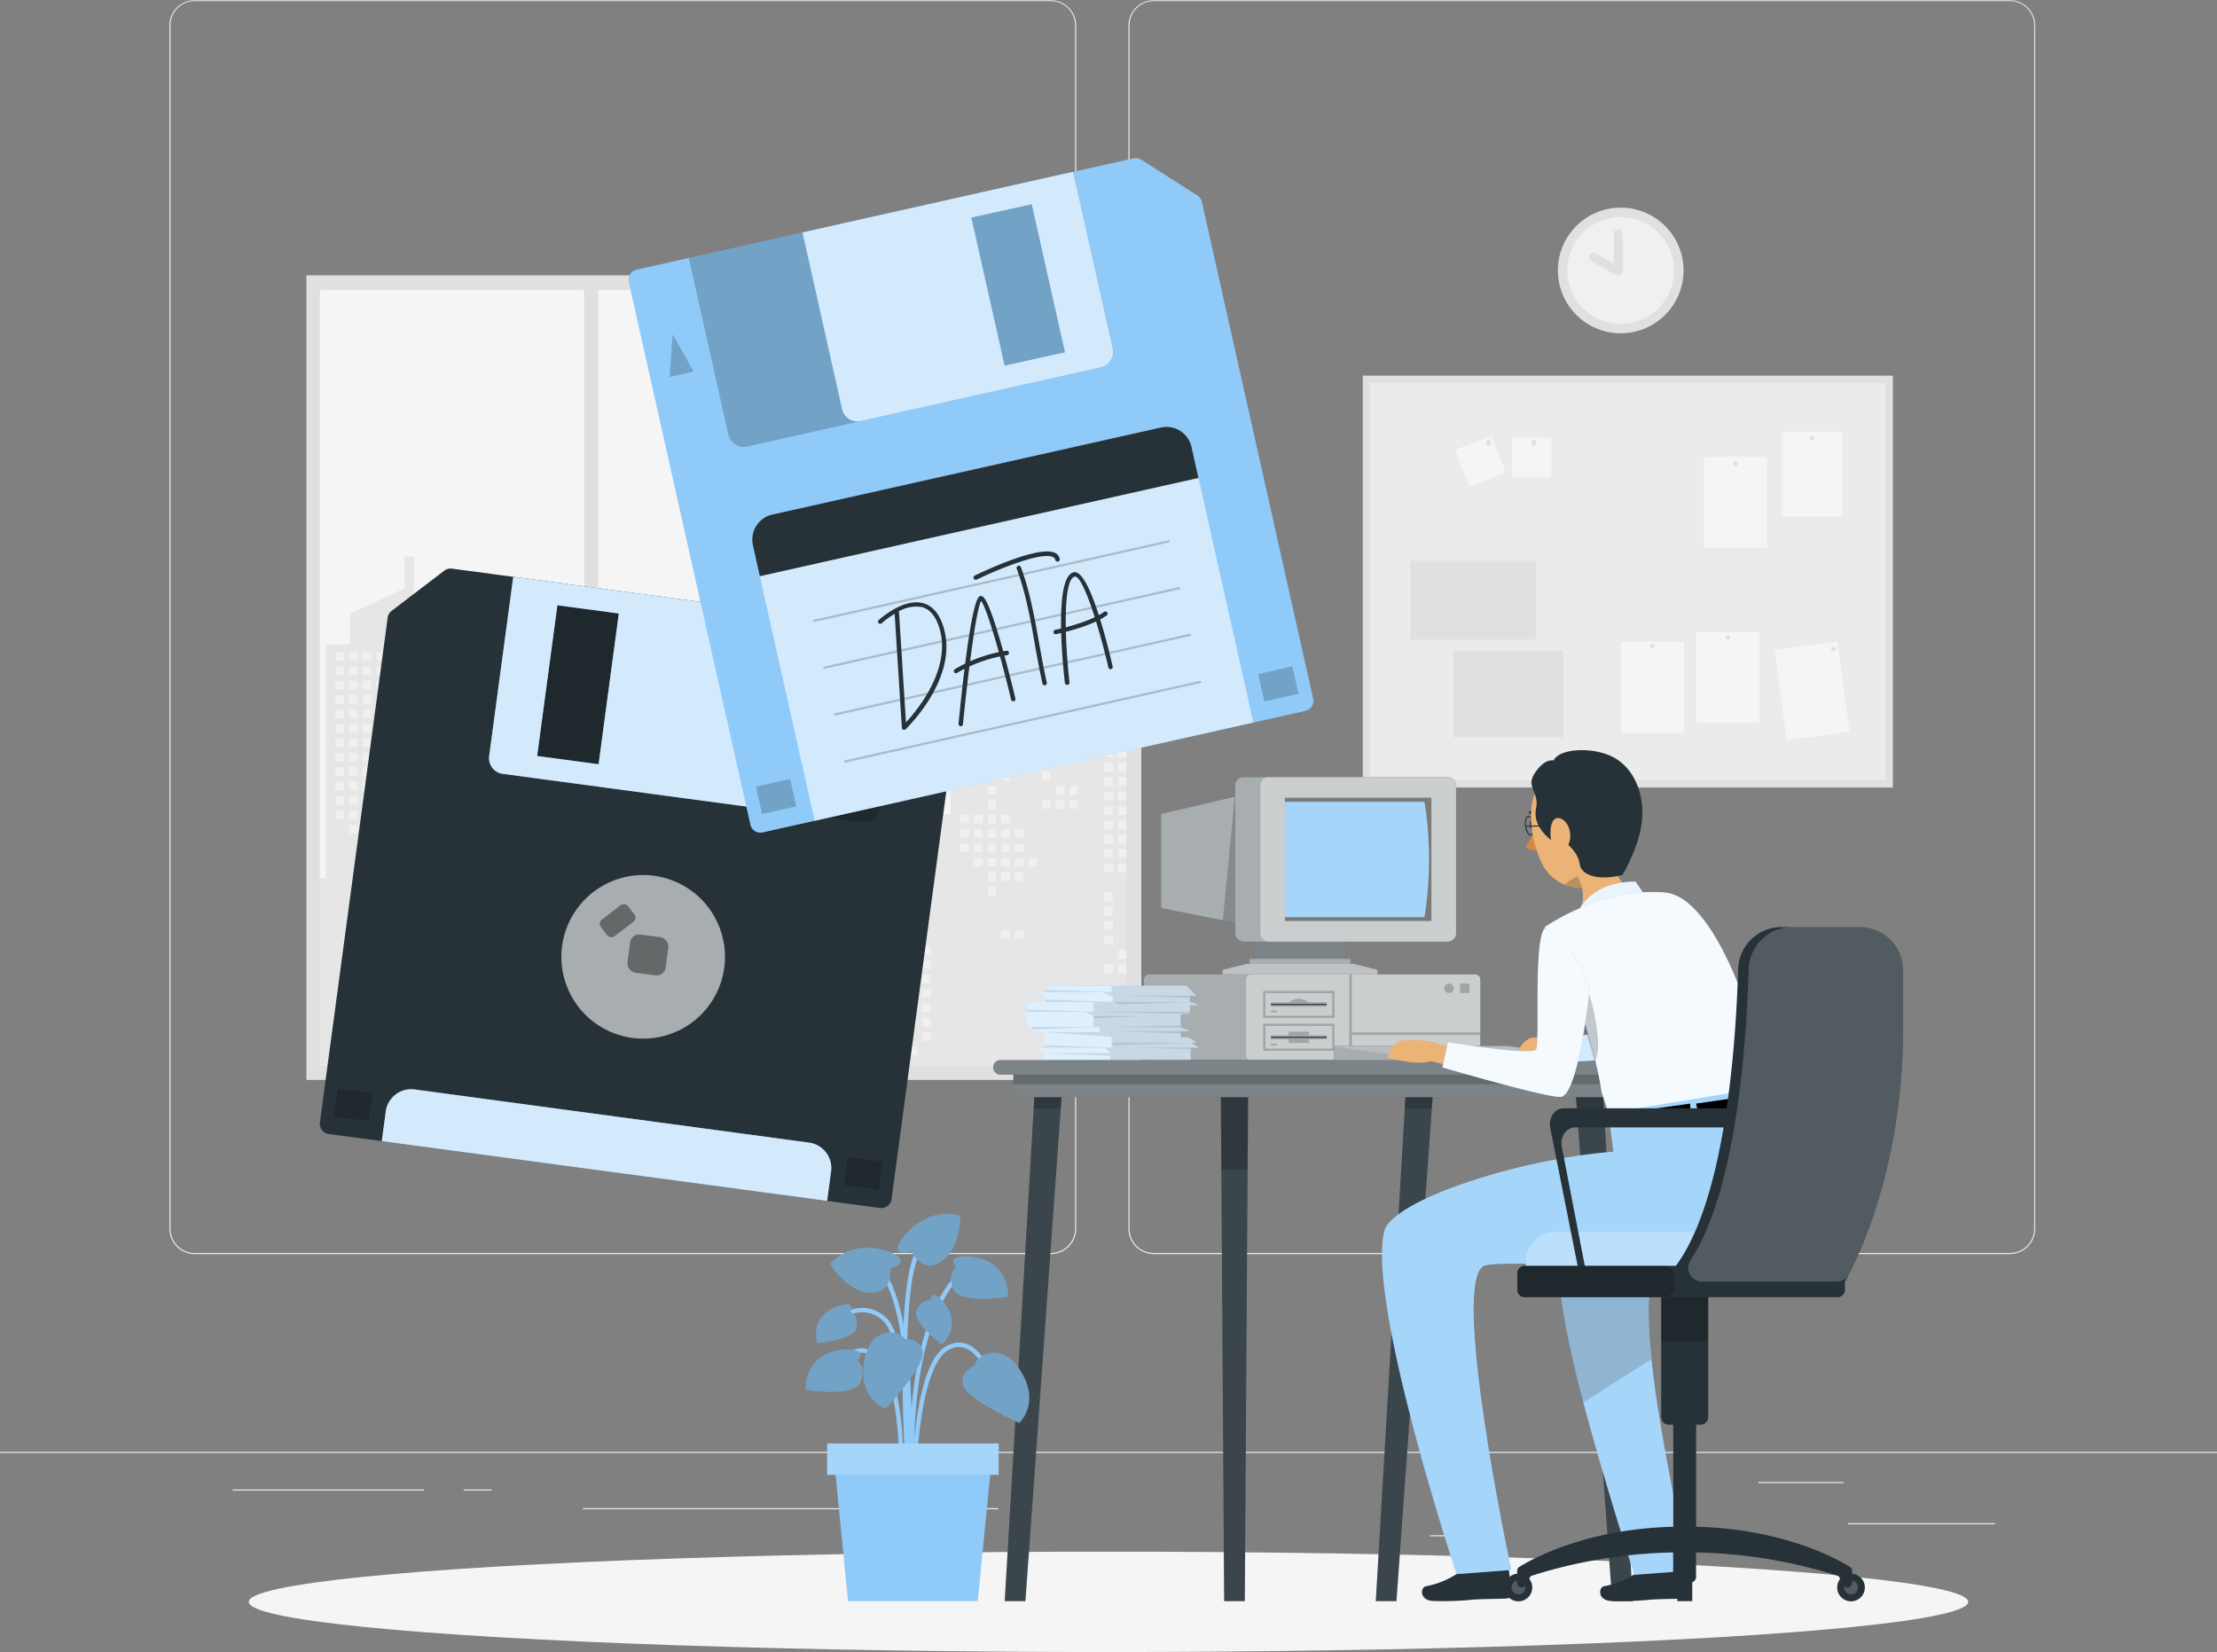 <svg xmlns="http://www.w3.org/2000/svg" viewBox="0 0 500 372.61"><rect x="0" y="0" width="500" height="372.61" fill="#808080" stroke="none"/><g id="freepik--background-complete--inject-303"><rect y="327.45" width="500" height="0.25" style="fill:#ebebeb"></rect><rect x="416.78" y="343.54" width="33.12" height="0.25" style="fill:#ebebeb"></rect><rect x="322.53" y="346.26" width="8.69" height="0.25" style="fill:#ebebeb"></rect><rect x="396.59" y="334.26" width="19.19" height="0.25" style="fill:#ebebeb"></rect><rect x="52.46" y="335.94" width="43.19" height="0.25" style="fill:#ebebeb"></rect><rect x="104.56" y="335.94" width="6.33" height="0.25" style="fill:#ebebeb"></rect><rect x="131.47" y="340.16" width="93.68" height="0.25" style="fill:#ebebeb"></rect><path d="M237,337.8H43.91a5.71,5.71,0,0,1-5.7-5.71V60.66A5.71,5.71,0,0,1,43.91,55H237a5.71,5.71,0,0,1,5.71,5.71V332.09A5.71,5.71,0,0,1,237,337.8ZM43.91,55.2a5.46,5.46,0,0,0-5.45,5.46V332.09a5.46,5.46,0,0,0,5.45,5.46H237a5.47,5.47,0,0,0,5.46-5.46V60.66A5.47,5.47,0,0,0,237,55.2Z" transform="translate(0 -54.95)" style="fill:#ebebeb"></path><path d="M453.31,337.8H260.21a5.72,5.72,0,0,1-5.71-5.71V60.66A5.72,5.72,0,0,1,260.21,55h193.1A5.71,5.71,0,0,1,459,60.66V332.09A5.71,5.71,0,0,1,453.31,337.8ZM260.21,55.2a5.47,5.47,0,0,0-5.46,5.46V332.09a5.47,5.47,0,0,0,5.46,5.46h193.1a5.47,5.47,0,0,0,5.46-5.46V60.66a5.47,5.47,0,0,0-5.46-5.46Z" transform="translate(0 -54.95)" style="fill:#ebebeb"></path><rect x="69.11" y="62.1" width="188.27" height="181.47" style="fill:#e0e0e0"></rect><rect x="72.13" y="65.39" width="185.25" height="175.01" style="fill:#f5f5f5"></rect><polygon points="73.5 198.02 73.5 145.38 78.97 145.38 78.97 138.43 91.27 132.67 91.27 125.56 93.32 125.56 93.32 145.38 95.37 145.38 95.37 198.02 98.11 198.02 98.11 170.68 104.26 170.68 104.26 156.32 106.31 156.32 106.31 198.02 111.1 198.02 111.1 182.3 114.51 182.3 114.51 178.2 122.03 178.2 122.03 163.84 126.14 163.84 126.14 154.27 130.92 154.27 130.92 139.91 132.97 139.91 132.97 154.27 137.76 154.27 137.76 163.84 141.86 163.84 141.86 178.2 149.38 178.2 149.38 182.3 152.8 182.3 152.8 198.02 156.9 198.02 156.9 178.2 164.42 178.2 164.42 134.44 166.47 134.44 166.47 129.66 182.88 129.66 182.88 134.44 186.3 134.44 186.3 165.89 199.97 165.89 199.97 169.31 204.76 169.31 204.76 171.36 199.97 171.36 199.97 183.66 214.33 183.66 214.33 142.65 217.06 142.65 217.06 134.44 223.9 134.44 223.9 103 225.95 103 225.95 134.44 230.73 134.44 230.73 142.65 257.37 142.65 257.37 240.41 72.13 240.41 72.13 198.02 73.5 198.02" style="fill:#e6e6e6"></polygon><rect x="241.2" y="144.79" width="1.94" height="1.94" style="fill:#f0f0f0"></rect><rect x="241.2" y="148.04" width="1.94" height="1.94" style="fill:#f0f0f0"></rect><rect x="241.2" y="161.03" width="1.94" height="1.94" style="fill:#f0f0f0"></rect><rect x="241.2" y="164.27" width="1.94" height="1.94" style="fill:#f0f0f0"></rect><rect x="241.2" y="167.52" width="1.94" height="1.94" style="fill:#f0f0f0"></rect><rect x="241.2" y="177.26" width="1.94" height="1.94" style="fill:#f0f0f0"></rect><rect x="241.2" y="180.51" width="1.94" height="1.94" style="fill:#f0f0f0"></rect><rect x="238.13" y="157.78" width="1.94" height="1.94" style="fill:#f0f0f0"></rect><rect x="238.13" y="161.03" width="1.94" height="1.94" style="fill:#f0f0f0"></rect><rect x="238.13" y="164.27" width="1.94" height="1.94" style="fill:#f0f0f0"></rect><rect x="238.13" y="167.52" width="1.94" height="1.94" style="fill:#f0f0f0"></rect><rect x="238.13" y="170.77" width="1.94" height="1.94" style="fill:#f0f0f0"></rect><rect x="238.13" y="177.26" width="1.94" height="1.94" style="fill:#f0f0f0"></rect><rect x="238.13" y="180.51" width="1.94" height="1.94" style="fill:#f0f0f0"></rect><rect x="235.05" y="144.79" width="1.94" height="1.94" style="fill:#f0f0f0"></rect><rect x="235.05" y="148.04" width="1.94" height="1.94" style="fill:#f0f0f0"></rect><rect x="235.05" y="151.28" width="1.94" height="1.94" style="fill:#f0f0f0"></rect><rect x="235.05" y="154.53" width="1.94" height="1.94" style="fill:#f0f0f0"></rect><rect x="235.05" y="157.78" width="1.94" height="1.94" style="fill:#f0f0f0"></rect><rect x="235.05" y="161.03" width="1.94" height="1.94" style="fill:#f0f0f0"></rect><rect x="235.05" y="164.27" width="1.94" height="1.94" style="fill:#f0f0f0"></rect><rect x="235.05" y="167.52" width="1.94" height="1.94" style="fill:#f0f0f0"></rect><rect x="235.05" y="170.77" width="1.94" height="1.94" style="fill:#f0f0f0"></rect><rect x="235.05" y="174.02" width="1.94" height="1.94" style="fill:#f0f0f0"></rect><rect x="235.05" y="180.51" width="1.94" height="1.94" style="fill:#f0f0f0"></rect><rect x="231.97" y="144.79" width="1.94" height="1.94" style="fill:#f0f0f0"></rect><rect x="231.97" y="148.04" width="1.94" height="1.94" style="fill:#f0f0f0"></rect><rect x="231.97" y="151.28" width="1.94" height="1.94" style="fill:#f0f0f0"></rect><rect x="231.97" y="154.53" width="1.94" height="1.94" style="fill:#f0f0f0"></rect><rect x="231.97" y="157.78" width="1.94" height="1.94" style="fill:#f0f0f0"></rect><rect x="231.97" y="161.03" width="1.94" height="1.94" style="fill:#f0f0f0"></rect><rect x="231.97" y="164.27" width="1.94" height="1.94" style="fill:#f0f0f0"></rect><rect x="231.97" y="193.5" width="1.94" height="1.94" style="fill:#f0f0f0"></rect><rect x="228.9" y="144.79" width="1.94" height="1.94" style="fill:#f0f0f0"></rect><rect x="228.9" y="148.04" width="1.94" height="1.94" style="fill:#f0f0f0"></rect><rect x="228.9" y="151.28" width="1.94" height="1.94" style="fill:#f0f0f0"></rect><rect x="228.9" y="154.53" width="1.94" height="1.94" style="fill:#f0f0f0"></rect><rect x="228.9" y="157.78" width="1.94" height="1.94" style="fill:#f0f0f0"></rect><rect x="228.9" y="161.03" width="1.94" height="1.94" style="fill:#f0f0f0"></rect><rect x="228.9" y="164.27" width="1.94" height="1.94" style="fill:#f0f0f0"></rect><rect x="228.9" y="167.52" width="1.94" height="1.94" style="fill:#f0f0f0"></rect><rect x="228.9" y="187" width="1.94" height="1.94" style="fill:#f0f0f0"></rect><rect x="228.9" y="190.25" width="1.94" height="1.94" style="fill:#f0f0f0"></rect><rect x="228.9" y="193.5" width="1.94" height="1.94" style="fill:#f0f0f0"></rect><rect x="228.9" y="196.75" width="1.94" height="1.94" style="fill:#f0f0f0"></rect><rect x="228.9" y="209.74" width="1.94" height="1.94" style="fill:#f0f0f0"></rect><rect x="225.82" y="144.79" width="1.94" height="1.94" style="fill:#f0f0f0"></rect><rect x="225.82" y="148.04" width="1.94" height="1.94" style="fill:#f0f0f0"></rect><rect x="225.82" y="151.28" width="1.94" height="1.94" style="fill:#f0f0f0"></rect><rect x="225.82" y="154.53" width="1.94" height="1.94" style="fill:#f0f0f0"></rect><rect x="225.82" y="157.78" width="1.94" height="1.94" style="fill:#f0f0f0"></rect><rect x="225.82" y="161.03" width="1.94" height="1.94" style="fill:#f0f0f0"></rect><rect x="225.82" y="164.27" width="1.94" height="1.94" style="fill:#f0f0f0"></rect><rect x="225.82" y="167.52" width="1.94" height="1.94" style="fill:#f0f0f0"></rect><rect x="225.82" y="170.77" width="1.94" height="1.94" style="fill:#f0f0f0"></rect><rect x="225.82" y="174.02" width="1.94" height="1.94" style="fill:#f0f0f0"></rect><rect x="225.82" y="183.76" width="1.94" height="1.94" style="fill:#f0f0f0"></rect><rect x="225.82" y="187" width="1.94" height="1.94" style="fill:#f0f0f0"></rect><rect x="225.82" y="190.25" width="1.94" height="1.94" style="fill:#f0f0f0"></rect><rect x="225.82" y="193.5" width="1.94" height="1.94" style="fill:#f0f0f0"></rect><rect x="225.82" y="196.75" width="1.94" height="1.94" style="fill:#f0f0f0"></rect><rect x="225.82" y="209.74" width="1.94" height="1.94" style="fill:#f0f0f0"></rect><rect x="222.74" y="144.79" width="1.94" height="1.94" style="fill:#f0f0f0"></rect><rect x="222.74" y="148.04" width="1.94" height="1.94" style="fill:#f0f0f0"></rect><rect x="222.74" y="151.28" width="1.94" height="1.94" style="fill:#f0f0f0"></rect><rect x="222.74" y="154.53" width="1.94" height="1.94" style="fill:#f0f0f0"></rect><rect x="222.74" y="157.78" width="1.94" height="1.94" style="fill:#f0f0f0"></rect><rect x="222.74" y="161.03" width="1.94" height="1.94" style="fill:#f0f0f0"></rect><rect x="222.74" y="164.27" width="1.94" height="1.94" style="fill:#f0f0f0"></rect><rect x="222.74" y="167.52" width="1.94" height="1.94" style="fill:#f0f0f0"></rect><rect x="222.74" y="170.77" width="1.94" height="1.94" style="fill:#f0f0f0"></rect><rect x="222.74" y="174.02" width="1.94" height="1.94" style="fill:#f0f0f0"></rect><rect x="222.74" y="177.26" width="1.94" height="1.94" style="fill:#f0f0f0"></rect><rect x="222.74" y="180.51" width="1.94" height="1.94" style="fill:#f0f0f0"></rect><rect x="222.74" y="183.76" width="1.94" height="1.94" style="fill:#f0f0f0"></rect><rect x="222.74" y="187" width="1.94" height="1.94" style="fill:#f0f0f0"></rect><rect x="222.74" y="190.25" width="1.94" height="1.94" style="fill:#f0f0f0"></rect><rect x="222.74" y="193.5" width="1.94" height="1.94" style="fill:#f0f0f0"></rect><rect x="222.74" y="196.75" width="1.94" height="1.94" style="fill:#f0f0f0"></rect><rect x="222.74" y="199.99" width="1.94" height="1.94" style="fill:#f0f0f0"></rect><rect x="219.67" y="144.79" width="1.94" height="1.94" style="fill:#f0f0f0"></rect><rect x="219.67" y="148.04" width="1.94" height="1.94" style="fill:#f0f0f0"></rect><rect x="219.67" y="151.28" width="1.94" height="1.94" style="fill:#f0f0f0"></rect><rect x="219.67" y="154.53" width="1.94" height="1.94" style="fill:#f0f0f0"></rect><rect x="219.67" y="157.78" width="1.94" height="1.94" style="fill:#f0f0f0"></rect><rect x="219.67" y="161.03" width="1.94" height="1.94" style="fill:#f0f0f0"></rect><rect x="219.67" y="164.27" width="1.94" height="1.94" style="fill:#f0f0f0"></rect><rect x="219.67" y="167.52" width="1.94" height="1.94" style="fill:#f0f0f0"></rect><rect x="219.67" y="170.77" width="1.94" height="1.94" style="fill:#f0f0f0"></rect><rect x="219.67" y="174.02" width="1.94" height="1.94" style="fill:#f0f0f0"></rect><rect x="219.67" y="183.76" width="1.94" height="1.94" style="fill:#f0f0f0"></rect><rect x="219.67" y="187" width="1.94" height="1.94" style="fill:#f0f0f0"></rect><rect x="219.67" y="190.25" width="1.94" height="1.94" style="fill:#f0f0f0"></rect><rect x="219.67" y="193.5" width="1.94" height="1.94" style="fill:#f0f0f0"></rect><rect x="216.59" y="144.79" width="1.94" height="1.94" style="fill:#f0f0f0"></rect><rect x="216.59" y="148.04" width="1.94" height="1.94" style="fill:#f0f0f0"></rect><rect x="216.59" y="151.28" width="1.94" height="1.94" style="fill:#f0f0f0"></rect><rect x="216.59" y="154.53" width="1.94" height="1.94" style="fill:#f0f0f0"></rect><rect x="216.59" y="157.78" width="1.94" height="1.94" style="fill:#f0f0f0"></rect><rect x="216.59" y="161.03" width="1.94" height="1.94" style="fill:#f0f0f0"></rect><rect x="216.59" y="164.27" width="1.94" height="1.94" style="fill:#f0f0f0"></rect><rect x="216.59" y="167.52" width="1.94" height="1.94" style="fill:#f0f0f0"></rect><rect x="216.59" y="170.77" width="1.94" height="1.94" style="fill:#f0f0f0"></rect><rect x="216.59" y="174.02" width="1.94" height="1.94" style="fill:#f0f0f0"></rect><rect x="216.59" y="183.76" width="1.94" height="1.94" style="fill:#f0f0f0"></rect><rect x="216.59" y="187" width="1.94" height="1.94" style="fill:#f0f0f0"></rect><rect x="216.59" y="190.25" width="1.94" height="1.94" style="fill:#f0f0f0"></rect><rect x="181.95" y="136.36" width="1.94" height="1.94" style="fill:#f0f0f0"></rect><rect x="181.95" y="139.61" width="1.94" height="1.94" style="fill:#f0f0f0"></rect><rect x="181.95" y="142.85" width="1.94" height="1.94" style="fill:#f0f0f0"></rect><rect x="181.95" y="146.1" width="1.94" height="1.94" style="fill:#f0f0f0"></rect><rect x="181.95" y="149.35" width="1.94" height="1.94" style="fill:#f0f0f0"></rect><rect x="181.95" y="152.59" width="1.94" height="1.94" style="fill:#f0f0f0"></rect><rect x="181.95" y="155.84" width="1.94" height="1.94" style="fill:#f0f0f0"></rect><rect x="181.95" y="159.09" width="1.94" height="1.94" style="fill:#f0f0f0"></rect><rect x="181.95" y="168.83" width="1.94" height="1.94" style="fill:#f0f0f0"></rect><rect x="181.95" y="172.08" width="1.94" height="1.94" style="fill:#f0f0f0"></rect><rect x="178.88" y="136.36" width="1.94" height="1.94" style="fill:#f0f0f0"></rect><rect x="178.88" y="139.61" width="1.94" height="1.94" style="fill:#f0f0f0"></rect><rect x="178.88" y="142.85" width="1.94" height="1.94" style="fill:#f0f0f0"></rect><rect x="178.88" y="146.1" width="1.94" height="1.94" style="fill:#f0f0f0"></rect><rect x="178.88" y="149.35" width="1.94" height="1.94" style="fill:#f0f0f0"></rect><rect x="178.88" y="152.59" width="1.94" height="1.94" style="fill:#f0f0f0"></rect><rect x="178.88" y="155.84" width="1.94" height="1.94" style="fill:#f0f0f0"></rect><rect x="178.88" y="159.09" width="1.94" height="1.94" style="fill:#f0f0f0"></rect><rect x="178.88" y="172.08" width="1.94" height="1.94" style="fill:#f0f0f0"></rect><rect x="175.8" y="136.36" width="1.94" height="1.94" style="fill:#f0f0f0"></rect><rect x="175.8" y="139.61" width="1.94" height="1.94" style="fill:#f0f0f0"></rect><rect x="175.8" y="142.85" width="1.94" height="1.94" style="fill:#f0f0f0"></rect><rect x="175.8" y="146.1" width="1.94" height="1.94" style="fill:#f0f0f0"></rect><rect x="175.8" y="149.35" width="1.94" height="1.94" style="fill:#f0f0f0"></rect><rect x="175.8" y="152.59" width="1.94" height="1.94" style="fill:#f0f0f0"></rect><rect x="175.8" y="155.84" width="1.94" height="1.94" style="fill:#f0f0f0"></rect><rect x="175.8" y="159.09" width="1.94" height="1.94" style="fill:#f0f0f0"></rect><rect x="172.72" y="136.36" width="1.94" height="1.94" style="fill:#f0f0f0"></rect><rect x="172.72" y="139.61" width="1.94" height="1.94" style="fill:#f0f0f0"></rect><rect x="172.72" y="142.85" width="1.94" height="1.94" style="fill:#f0f0f0"></rect><rect x="172.72" y="146.1" width="1.94" height="1.94" style="fill:#f0f0f0"></rect><rect x="172.72" y="149.35" width="1.94" height="1.94" style="fill:#f0f0f0"></rect><rect x="172.72" y="152.59" width="1.94" height="1.94" style="fill:#f0f0f0"></rect><rect x="172.72" y="159.09" width="1.94" height="1.94" style="fill:#f0f0f0"></rect><rect x="172.72" y="162.34" width="1.94" height="1.94" style="fill:#f0f0f0"></rect><rect x="172.72" y="172.08" width="1.94" height="1.94" style="fill:#f0f0f0"></rect><rect x="172.72" y="175.33" width="1.94" height="1.94" style="fill:#f0f0f0"></rect><rect x="172.72" y="178.57" width="1.94" height="1.94" style="fill:#f0f0f0"></rect><rect x="172.72" y="181.82" width="1.94" height="1.94" style="fill:#f0f0f0"></rect><rect x="172.72" y="185.07" width="1.94" height="1.94" style="fill:#f0f0f0"></rect><rect x="172.72" y="188.31" width="1.94" height="1.94" style="fill:#f0f0f0"></rect><rect x="172.72" y="191.56" width="1.94" height="1.94" style="fill:#f0f0f0"></rect><rect x="169.65" y="136.36" width="1.94" height="1.94" style="fill:#f0f0f0"></rect><rect x="169.65" y="139.61" width="1.94" height="1.94" style="fill:#f0f0f0"></rect><rect x="169.65" y="142.85" width="1.94" height="1.94" style="fill:#f0f0f0"></rect><rect x="169.65" y="146.1" width="1.94" height="1.94" style="fill:#f0f0f0"></rect><rect x="169.65" y="149.35" width="1.94" height="1.94" style="fill:#f0f0f0"></rect><rect x="169.65" y="152.59" width="1.94" height="1.94" style="fill:#f0f0f0"></rect><rect x="169.65" y="162.34" width="1.94" height="1.94" style="fill:#f0f0f0"></rect><rect x="169.65" y="165.58" width="1.94" height="1.94" style="fill:#f0f0f0"></rect><rect x="169.65" y="168.83" width="1.94" height="1.94" style="fill:#f0f0f0"></rect><rect x="169.65" y="172.08" width="1.94" height="1.94" style="fill:#f0f0f0"></rect><rect x="169.65" y="175.33" width="1.94" height="1.94" style="fill:#f0f0f0"></rect><rect x="169.65" y="178.57" width="1.94" height="1.94" style="fill:#f0f0f0"></rect><rect x="169.65" y="181.82" width="1.94" height="1.94" style="fill:#f0f0f0"></rect><rect x="169.65" y="185.07" width="1.94" height="1.94" style="fill:#f0f0f0"></rect><rect x="169.65" y="188.31" width="1.94" height="1.94" style="fill:#f0f0f0"></rect><rect x="169.65" y="191.56" width="1.94" height="1.94" style="fill:#f0f0f0"></rect><rect x="169.65" y="194.81" width="1.94" height="1.94" style="fill:#f0f0f0"></rect><rect x="169.65" y="201.3" width="1.94" height="1.94" style="fill:#f0f0f0"></rect><rect x="166.57" y="136.36" width="1.94" height="1.94" style="fill:#f0f0f0"></rect><rect x="166.57" y="139.61" width="1.94" height="1.94" style="fill:#f0f0f0"></rect><rect x="166.57" y="142.85" width="1.94" height="1.94" style="fill:#f0f0f0"></rect><rect x="166.57" y="146.1" width="1.94" height="1.94" style="fill:#f0f0f0"></rect><rect x="166.57" y="149.35" width="1.94" height="1.94" style="fill:#f0f0f0"></rect><rect x="166.57" y="152.59" width="1.94" height="1.94" style="fill:#f0f0f0"></rect><rect x="166.57" y="162.34" width="1.94" height="1.94" style="fill:#f0f0f0"></rect><rect x="166.57" y="165.58" width="1.94" height="1.94" style="fill:#f0f0f0"></rect><rect x="166.57" y="168.83" width="1.94" height="1.94" style="fill:#f0f0f0"></rect><rect x="166.57" y="172.08" width="1.94" height="1.94" style="fill:#f0f0f0"></rect><rect x="166.57" y="181.82" width="1.94" height="1.94" style="fill:#f0f0f0"></rect><rect x="166.57" y="185.07" width="1.94" height="1.94" style="fill:#f0f0f0"></rect><rect x="166.57" y="188.31" width="1.94" height="1.94" style="fill:#f0f0f0"></rect><rect x="166.57" y="191.56" width="1.94" height="1.94" style="fill:#f0f0f0"></rect><rect x="166.57" y="194.81" width="1.94" height="1.94" style="fill:#f0f0f0"></rect><rect x="166.57" y="201.3" width="1.94" height="1.94" style="fill:#f0f0f0"></rect><rect x="166.57" y="204.55" width="1.94" height="1.94" style="fill:#f0f0f0"></rect><rect x="138.65" y="166.55" width="1.94" height="1.94" style="fill:#f0f0f0"></rect><rect x="138.65" y="169.8" width="1.94" height="1.94" style="fill:#f0f0f0"></rect><rect x="138.65" y="173.05" width="1.94" height="1.94" style="fill:#f0f0f0"></rect><rect x="138.65" y="176.29" width="1.94" height="1.94" style="fill:#f0f0f0"></rect><rect x="138.65" y="179.54" width="1.94" height="1.94" style="fill:#f0f0f0"></rect><rect x="138.65" y="182.79" width="1.94" height="1.94" style="fill:#f0f0f0"></rect><rect x="138.65" y="186.04" width="1.94" height="1.94" style="fill:#f0f0f0"></rect><rect x="138.65" y="195.78" width="1.94" height="1.94" style="fill:#f0f0f0"></rect><rect x="138.65" y="199.03" width="1.94" height="1.94" style="fill:#f0f0f0"></rect><rect x="138.65" y="202.27" width="1.94" height="1.94" style="fill:#f0f0f0"></rect><rect x="135.58" y="166.55" width="1.94" height="1.94" style="fill:#f0f0f0"></rect><rect x="135.58" y="169.8" width="1.94" height="1.94" style="fill:#f0f0f0"></rect><rect x="135.58" y="173.05" width="1.94" height="1.94" style="fill:#f0f0f0"></rect><rect x="135.58" y="176.29" width="1.94" height="1.94" style="fill:#f0f0f0"></rect><rect x="135.58" y="179.54" width="1.94" height="1.94" style="fill:#f0f0f0"></rect><rect x="135.58" y="182.79" width="1.94" height="1.94" style="fill:#f0f0f0"></rect><rect x="135.58" y="186.04" width="1.94" height="1.94" style="fill:#f0f0f0"></rect><rect x="132.5" y="166.55" width="1.94" height="1.94" style="fill:#f0f0f0"></rect><rect x="132.5" y="169.8" width="1.94" height="1.94" style="fill:#f0f0f0"></rect><rect x="132.5" y="173.05" width="1.94" height="1.94" style="fill:#f0f0f0"></rect><rect x="132.5" y="176.29" width="1.94" height="1.94" style="fill:#f0f0f0"></rect><rect x="132.5" y="179.54" width="1.94" height="1.94" style="fill:#f0f0f0"></rect><rect x="132.5" y="182.79" width="1.94" height="1.94" style="fill:#f0f0f0"></rect><rect x="132.5" y="186.04" width="1.94" height="1.94" style="fill:#f0f0f0"></rect><rect x="129.43" y="166.55" width="1.94" height="1.94" style="fill:#f0f0f0"></rect><rect x="129.43" y="169.8" width="1.94" height="1.94" style="fill:#f0f0f0"></rect><rect x="129.43" y="173.05" width="1.94" height="1.94" style="fill:#f0f0f0"></rect><rect x="129.43" y="176.29" width="1.94" height="1.94" style="fill:#f0f0f0"></rect><rect x="129.43" y="179.54" width="1.94" height="1.94" style="fill:#f0f0f0"></rect><rect x="129.43" y="182.79" width="1.94" height="1.94" style="fill:#f0f0f0"></rect><rect x="129.43" y="186.04" width="1.94" height="1.94" style="fill:#f0f0f0"></rect><rect x="129.43" y="189.28" width="1.94" height="1.94" style="fill:#f0f0f0"></rect><rect x="129.43" y="192.53" width="1.94" height="1.94" style="fill:#f0f0f0"></rect><rect x="129.43" y="195.78" width="1.94" height="1.94" style="fill:#f0f0f0"></rect><rect x="129.43" y="199.03" width="1.94" height="1.94" style="fill:#f0f0f0"></rect><rect x="126.35" y="166.55" width="1.94" height="1.94" style="fill:#f0f0f0"></rect><rect x="126.35" y="169.8" width="1.94" height="1.94" style="fill:#f0f0f0"></rect><rect x="126.35" y="173.05" width="1.94" height="1.94" style="fill:#f0f0f0"></rect><rect x="126.35" y="176.29" width="1.94" height="1.94" style="fill:#f0f0f0"></rect><rect x="126.35" y="179.54" width="1.94" height="1.94" style="fill:#f0f0f0"></rect><rect x="126.35" y="182.79" width="1.94" height="1.94" style="fill:#f0f0f0"></rect><rect x="126.35" y="186.04" width="1.94" height="1.94" style="fill:#f0f0f0"></rect><rect x="126.35" y="189.28" width="1.94" height="1.94" style="fill:#f0f0f0"></rect><rect x="126.35" y="192.53" width="1.94" height="1.94" style="fill:#f0f0f0"></rect><rect x="126.35" y="195.78" width="1.94" height="1.94" style="fill:#f0f0f0"></rect><rect x="126.35" y="199.03" width="1.94" height="1.94" style="fill:#f0f0f0"></rect><rect x="126.35" y="202.27" width="1.94" height="1.94" style="fill:#f0f0f0"></rect><rect x="126.35" y="212.01" width="1.94" height="1.94" style="fill:#f0f0f0"></rect><rect x="126.35" y="215.26" width="1.94" height="1.94" style="fill:#f0f0f0"></rect><rect x="123.27" y="166.55" width="1.94" height="1.94" style="fill:#f0f0f0"></rect><rect x="123.27" y="169.8" width="1.94" height="1.94" style="fill:#f0f0f0"></rect><rect x="123.27" y="173.05" width="1.94" height="1.94" style="fill:#f0f0f0"></rect><rect x="123.27" y="182.79" width="1.94" height="1.94" style="fill:#f0f0f0"></rect><rect x="123.27" y="186.04" width="1.94" height="1.94" style="fill:#f0f0f0"></rect><rect x="123.27" y="189.28" width="1.94" height="1.94" style="fill:#f0f0f0"></rect><rect x="123.27" y="192.53" width="1.94" height="1.94" style="fill:#f0f0f0"></rect><rect x="123.27" y="195.78" width="1.94" height="1.94" style="fill:#f0f0f0"></rect><rect x="123.27" y="199.03" width="1.94" height="1.94" style="fill:#f0f0f0"></rect><rect x="123.27" y="202.27" width="1.94" height="1.94" style="fill:#f0f0f0"></rect><rect x="123.27" y="212.01" width="1.94" height="1.94" style="fill:#f0f0f0"></rect><rect x="123.27" y="215.26" width="1.94" height="1.94" style="fill:#f0f0f0"></rect><rect x="123.27" y="218.51" width="1.94" height="1.94" style="fill:#f0f0f0"></rect><rect x="91.03" y="147.07" width="1.94" height="1.94" style="fill:#f0f0f0"></rect><rect x="91.03" y="150.32" width="1.94" height="1.94" style="fill:#f0f0f0"></rect><rect x="91.03" y="153.56" width="1.94" height="1.94" style="fill:#f0f0f0"></rect><rect x="91.03" y="156.81" width="1.94" height="1.94" style="fill:#f0f0f0"></rect><rect x="91.03" y="160.06" width="1.94" height="1.94" style="fill:#f0f0f0"></rect><rect x="91.03" y="163.31" width="1.94" height="1.94" style="fill:#f0f0f0"></rect><rect x="91.03" y="166.55" width="1.94" height="1.94" style="fill:#f0f0f0"></rect><rect x="91.03" y="169.8" width="1.94" height="1.94" style="fill:#f0f0f0"></rect><rect x="91.03" y="173.05" width="1.94" height="1.94" style="fill:#f0f0f0"></rect><rect x="91.03" y="176.29" width="1.94" height="1.94" style="fill:#f0f0f0"></rect><rect x="91.03" y="179.54" width="1.94" height="1.94" style="fill:#f0f0f0"></rect><rect x="91.03" y="182.79" width="1.94" height="1.94" style="fill:#f0f0f0"></rect><rect x="91.03" y="186.04" width="1.94" height="1.94" style="fill:#f0f0f0"></rect><rect x="91.03" y="189.28" width="1.94" height="1.94" style="fill:#f0f0f0"></rect><rect x="91.03" y="192.53" width="1.94" height="1.94" style="fill:#f0f0f0"></rect><rect x="91.03" y="195.78" width="1.94" height="1.94" style="fill:#f0f0f0"></rect><rect x="91.03" y="199.03" width="1.94" height="1.94" style="fill:#f0f0f0"></rect><rect x="91.03" y="202.27" width="1.94" height="1.94" style="fill:#f0f0f0"></rect><rect x="91.03" y="205.52" width="1.94" height="1.94" style="fill:#f0f0f0"></rect><rect x="91.03" y="208.77" width="1.94" height="1.94" style="fill:#f0f0f0"></rect><rect x="91.03" y="212.01" width="1.94" height="1.94" style="fill:#f0f0f0"></rect><rect x="91.03" y="215.26" width="1.94" height="1.94" style="fill:#f0f0f0"></rect><rect x="91.03" y="218.51" width="1.94" height="1.94" style="fill:#f0f0f0"></rect><rect x="87.95" y="147.07" width="1.94" height="1.94" style="fill:#f0f0f0"></rect><rect x="87.95" y="150.32" width="1.94" height="1.94" style="fill:#f0f0f0"></rect><rect x="87.95" y="153.56" width="1.94" height="1.94" style="fill:#f0f0f0"></rect><rect x="87.95" y="156.81" width="1.94" height="1.94" style="fill:#f0f0f0"></rect><rect x="87.95" y="160.06" width="1.94" height="1.94" style="fill:#f0f0f0"></rect><rect x="87.95" y="163.31" width="1.94" height="1.94" style="fill:#f0f0f0"></rect><rect x="87.95" y="166.55" width="1.94" height="1.94" style="fill:#f0f0f0"></rect><rect x="87.95" y="169.8" width="1.94" height="1.94" style="fill:#f0f0f0"></rect><rect x="87.95" y="173.05" width="1.94" height="1.94" style="fill:#f0f0f0"></rect><rect x="87.95" y="176.29" width="1.94" height="1.94" style="fill:#f0f0f0"></rect><rect x="87.95" y="179.54" width="1.94" height="1.94" style="fill:#f0f0f0"></rect><rect x="87.95" y="182.79" width="1.94" height="1.94" style="fill:#f0f0f0"></rect><rect x="87.95" y="186.04" width="1.94" height="1.94" style="fill:#f0f0f0"></rect><rect x="87.95" y="189.28" width="1.94" height="1.94" style="fill:#f0f0f0"></rect><rect x="87.95" y="192.53" width="1.94" height="1.94" style="fill:#f0f0f0"></rect><rect x="87.95" y="195.78" width="1.94" height="1.94" style="fill:#f0f0f0"></rect><rect x="87.95" y="199.03" width="1.94" height="1.94" style="fill:#f0f0f0"></rect><rect x="87.95" y="202.27" width="1.94" height="1.94" style="fill:#f0f0f0"></rect><rect x="87.95" y="205.52" width="1.94" height="1.94" style="fill:#f0f0f0"></rect><rect x="84.87" y="147.07" width="1.94" height="1.94" style="fill:#f0f0f0"></rect><rect x="84.87" y="150.32" width="1.94" height="1.94" style="fill:#f0f0f0"></rect><rect x="84.87" y="153.56" width="1.94" height="1.94" style="fill:#f0f0f0"></rect><rect x="84.87" y="156.81" width="1.94" height="1.94" style="fill:#f0f0f0"></rect><rect x="84.87" y="160.06" width="1.94" height="1.94" style="fill:#f0f0f0"></rect><rect x="84.87" y="163.31" width="1.94" height="1.94" style="fill:#f0f0f0"></rect><rect x="84.87" y="166.55" width="1.94" height="1.94" style="fill:#f0f0f0"></rect><rect x="84.87" y="169.8" width="1.94" height="1.94" style="fill:#f0f0f0"></rect><rect x="84.87" y="173.05" width="1.94" height="1.94" style="fill:#f0f0f0"></rect><rect x="84.87" y="176.29" width="1.94" height="1.94" style="fill:#f0f0f0"></rect><rect x="84.87" y="179.54" width="1.94" height="1.94" style="fill:#f0f0f0"></rect><rect x="84.87" y="182.79" width="1.94" height="1.94" style="fill:#f0f0f0"></rect><rect x="84.87" y="186.04" width="1.94" height="1.94" style="fill:#f0f0f0"></rect><rect x="84.87" y="189.28" width="1.94" height="1.94" style="fill:#f0f0f0"></rect><rect x="84.87" y="192.53" width="1.94" height="1.94" style="fill:#f0f0f0"></rect><rect x="84.87" y="195.78" width="1.94" height="1.94" style="fill:#f0f0f0"></rect><rect x="84.87" y="199.03" width="1.94" height="1.94" style="fill:#f0f0f0"></rect><rect x="84.87" y="202.27" width="1.94" height="1.94" style="fill:#f0f0f0"></rect><rect x="84.87" y="205.52" width="1.94" height="1.94" style="fill:#f0f0f0"></rect><rect x="81.8" y="147.07" width="1.94" height="1.94" style="fill:#f0f0f0"></rect><rect x="81.8" y="150.32" width="1.94" height="1.94" style="fill:#f0f0f0"></rect><rect x="81.8" y="153.56" width="1.94" height="1.94" style="fill:#f0f0f0"></rect><rect x="81.8" y="156.81" width="1.94" height="1.94" style="fill:#f0f0f0"></rect><rect x="81.8" y="160.06" width="1.94" height="1.94" style="fill:#f0f0f0"></rect><rect x="81.8" y="163.31" width="1.94" height="1.94" style="fill:#f0f0f0"></rect><rect x="81.8" y="166.55" width="1.94" height="1.94" style="fill:#f0f0f0"></rect><rect x="81.8" y="169.8" width="1.94" height="1.94" style="fill:#f0f0f0"></rect><rect x="81.8" y="173.05" width="1.94" height="1.94" style="fill:#f0f0f0"></rect><rect x="81.8" y="176.29" width="1.94" height="1.94" style="fill:#f0f0f0"></rect><rect x="81.8" y="179.54" width="1.94" height="1.94" style="fill:#f0f0f0"></rect><rect x="81.8" y="182.79" width="1.94" height="1.94" style="fill:#f0f0f0"></rect><rect x="81.8" y="186.04" width="1.94" height="1.94" style="fill:#f0f0f0"></rect><rect x="81.8" y="189.28" width="1.94" height="1.94" style="fill:#f0f0f0"></rect><rect x="81.8" y="192.53" width="1.94" height="1.94" style="fill:#f0f0f0"></rect><rect x="78.72" y="147.07" width="1.94" height="1.94" style="fill:#f0f0f0"></rect><rect x="78.72" y="150.32" width="1.94" height="1.94" style="fill:#f0f0f0"></rect><rect x="78.72" y="153.56" width="1.94" height="1.94" style="fill:#f0f0f0"></rect><rect x="78.72" y="156.81" width="1.94" height="1.94" style="fill:#f0f0f0"></rect><rect x="78.72" y="160.06" width="1.94" height="1.94" style="fill:#f0f0f0"></rect><rect x="78.72" y="163.31" width="1.94" height="1.94" style="fill:#f0f0f0"></rect><rect x="78.72" y="166.55" width="1.94" height="1.94" style="fill:#f0f0f0"></rect><rect x="78.72" y="169.8" width="1.94" height="1.94" style="fill:#f0f0f0"></rect><rect x="78.72" y="173.05" width="1.94" height="1.94" style="fill:#f0f0f0"></rect><rect x="78.72" y="176.29" width="1.94" height="1.94" style="fill:#f0f0f0"></rect><rect x="78.72" y="179.54" width="1.94" height="1.94" style="fill:#f0f0f0"></rect><rect x="78.72" y="182.79" width="1.94" height="1.94" style="fill:#f0f0f0"></rect><rect x="78.72" y="186.04" width="1.94" height="1.94" style="fill:#f0f0f0"></rect><rect x="75.65" y="147.07" width="1.94" height="1.94" style="fill:#f0f0f0"></rect><rect x="75.65" y="150.32" width="1.94" height="1.94" style="fill:#f0f0f0"></rect><rect x="75.65" y="153.56" width="1.94" height="1.94" style="fill:#f0f0f0"></rect><rect x="75.65" y="156.81" width="1.94" height="1.94" style="fill:#f0f0f0"></rect><rect x="75.65" y="160.06" width="1.94" height="1.94" style="fill:#f0f0f0"></rect><rect x="75.65" y="163.31" width="1.94" height="1.94" style="fill:#f0f0f0"></rect><rect x="75.65" y="166.55" width="1.94" height="1.94" style="fill:#f0f0f0"></rect><rect x="75.65" y="169.8" width="1.94" height="1.94" style="fill:#f0f0f0"></rect><rect x="75.65" y="173.05" width="1.94" height="1.94" style="fill:#f0f0f0"></rect><rect x="75.65" y="176.29" width="1.94" height="1.94" style="fill:#f0f0f0"></rect><rect x="75.65" y="179.54" width="1.94" height="1.94" style="fill:#f0f0f0"></rect><rect x="75.65" y="182.79" width="1.94" height="1.94" style="fill:#f0f0f0"></rect><rect x="255.22" y="146.1" width="1.94" height="1.94" style="fill:#f0f0f0"></rect><rect x="255.22" y="149.35" width="1.94" height="1.94" style="fill:#f0f0f0"></rect><rect x="255.22" y="152.59" width="1.94" height="1.94" style="fill:#f0f0f0"></rect><rect x="255.22" y="155.84" width="1.94" height="1.94" style="fill:#f0f0f0"></rect><rect x="255.22" y="159.09" width="1.94" height="1.94" style="fill:#f0f0f0"></rect><rect x="255.22" y="162.34" width="1.94" height="1.94" style="fill:#f0f0f0"></rect><rect x="255.22" y="165.58" width="1.94" height="1.94" style="fill:#f0f0f0"></rect><rect x="255.22" y="168.83" width="1.94" height="1.94" style="fill:#f0f0f0"></rect><rect x="255.22" y="172.08" width="1.94" height="1.94" style="fill:#f0f0f0"></rect><rect x="255.22" y="175.33" width="1.94" height="1.94" style="fill:#f0f0f0"></rect><rect x="255.22" y="178.57" width="1.94" height="1.94" style="fill:#f0f0f0"></rect><rect x="255.22" y="181.82" width="1.94" height="1.94" style="fill:#f0f0f0"></rect><rect x="255.22" y="185.07" width="1.94" height="1.94" style="fill:#f0f0f0"></rect><rect x="255.22" y="188.31" width="1.94" height="1.94" style="fill:#f0f0f0"></rect><rect x="255.22" y="191.56" width="1.94" height="1.94" style="fill:#f0f0f0"></rect><rect x="255.22" y="194.81" width="1.94" height="1.94" style="fill:#f0f0f0"></rect><rect x="255.22" y="198.06" width="1.94" height="1.94" style="fill:#f0f0f0"></rect><rect x="255.22" y="204.55" width="1.94" height="1.94" style="fill:#f0f0f0"></rect><rect x="255.22" y="207.8" width="1.94" height="1.94" style="fill:#f0f0f0"></rect><rect x="255.22" y="211.05" width="1.94" height="1.94" style="fill:#f0f0f0"></rect><rect x="255.22" y="214.29" width="1.94" height="1.94" style="fill:#f0f0f0"></rect><rect x="255.22" y="217.54" width="1.94" height="1.94" style="fill:#f0f0f0"></rect><rect x="252.14" y="146.1" width="1.94" height="1.94" style="fill:#f0f0f0"></rect><rect x="252.14" y="149.35" width="1.94" height="1.94" style="fill:#f0f0f0"></rect><rect x="252.14" y="152.59" width="1.94" height="1.94" style="fill:#f0f0f0"></rect><rect x="252.14" y="155.84" width="1.94" height="1.94" style="fill:#f0f0f0"></rect><rect x="252.14" y="159.09" width="1.94" height="1.94" style="fill:#f0f0f0"></rect><rect x="252.14" y="162.34" width="1.94" height="1.94" style="fill:#f0f0f0"></rect><rect x="252.14" y="165.58" width="1.94" height="1.94" style="fill:#f0f0f0"></rect><rect x="252.14" y="168.83" width="1.94" height="1.94" style="fill:#f0f0f0"></rect><rect x="252.14" y="172.08" width="1.94" height="1.94" style="fill:#f0f0f0"></rect><rect x="252.14" y="175.33" width="1.94" height="1.94" style="fill:#f0f0f0"></rect><rect x="252.14" y="178.57" width="1.94" height="1.94" style="fill:#f0f0f0"></rect><rect x="252.14" y="181.82" width="1.94" height="1.94" style="fill:#f0f0f0"></rect><rect x="252.14" y="185.07" width="1.94" height="1.94" style="fill:#f0f0f0"></rect><rect x="252.14" y="188.31" width="1.94" height="1.94" style="fill:#f0f0f0"></rect><rect x="252.14" y="191.56" width="1.94" height="1.94" style="fill:#f0f0f0"></rect><rect x="252.14" y="194.81" width="1.94" height="1.94" style="fill:#f0f0f0"></rect><rect x="252.14" y="214.29" width="1.94" height="1.94" style="fill:#f0f0f0"></rect><rect x="252.14" y="217.54" width="1.94" height="1.94" style="fill:#f0f0f0"></rect><rect x="249.06" y="146.1" width="1.94" height="1.94" style="fill:#f0f0f0"></rect><rect x="249.06" y="149.35" width="1.94" height="1.94" style="fill:#f0f0f0"></rect><rect x="249.06" y="152.59" width="1.94" height="1.94" style="fill:#f0f0f0"></rect><rect x="249.06" y="155.84" width="1.94" height="1.94" style="fill:#f0f0f0"></rect><rect x="249.06" y="159.09" width="1.94" height="1.94" style="fill:#f0f0f0"></rect><rect x="249.06" y="162.34" width="1.94" height="1.94" style="fill:#f0f0f0"></rect><rect x="249.06" y="165.58" width="1.94" height="1.94" style="fill:#f0f0f0"></rect><rect x="249.06" y="168.83" width="1.94" height="1.94" style="fill:#f0f0f0"></rect><rect x="249.06" y="172.08" width="1.94" height="1.94" style="fill:#f0f0f0"></rect><rect x="249.06" y="175.33" width="1.94" height="1.94" style="fill:#f0f0f0"></rect><rect x="249.06" y="178.57" width="1.94" height="1.94" style="fill:#f0f0f0"></rect><rect x="249.06" y="181.82" width="1.94" height="1.94" style="fill:#f0f0f0"></rect><rect x="249.06" y="185.07" width="1.94" height="1.94" style="fill:#f0f0f0"></rect><rect x="249.06" y="188.31" width="1.94" height="1.94" style="fill:#f0f0f0"></rect><rect x="249.06" y="191.56" width="1.94" height="1.94" style="fill:#f0f0f0"></rect><rect x="249.06" y="194.81" width="1.94" height="1.94" style="fill:#f0f0f0"></rect><rect x="249.06" y="201.3" width="1.94" height="1.94" style="fill:#f0f0f0"></rect><rect x="249.06" y="204.55" width="1.94" height="1.94" style="fill:#f0f0f0"></rect><rect x="249.06" y="207.8" width="1.94" height="1.94" style="fill:#f0f0f0"></rect><rect x="249.06" y="211.05" width="1.94" height="1.94" style="fill:#f0f0f0"></rect><rect x="249.06" y="217.54" width="1.94" height="1.94" style="fill:#f0f0f0"></rect><rect x="195.4" y="168.83" width="1.94" height="1.94" style="fill:#f0f0f0"></rect><rect x="195.4" y="172.08" width="1.94" height="1.94" style="fill:#f0f0f0"></rect><rect x="195.4" y="175.33" width="1.94" height="1.94" style="fill:#f0f0f0"></rect><rect x="195.4" y="178.57" width="1.94" height="1.94" style="fill:#f0f0f0"></rect><rect x="195.4" y="181.82" width="1.94" height="1.94" style="fill:#f0f0f0"></rect><rect x="195.4" y="185.07" width="1.94" height="1.94" style="fill:#f0f0f0"></rect><rect x="195.4" y="188.31" width="1.94" height="1.94" style="fill:#f0f0f0"></rect><rect x="195.4" y="191.56" width="1.94" height="1.94" style="fill:#f0f0f0"></rect><rect x="195.4" y="194.81" width="1.94" height="1.94" style="fill:#f0f0f0"></rect><rect x="195.4" y="198.06" width="1.94" height="1.94" style="fill:#f0f0f0"></rect><rect x="195.4" y="201.3" width="1.94" height="1.94" style="fill:#f0f0f0"></rect><rect x="195.4" y="204.55" width="1.94" height="1.94" style="fill:#f0f0f0"></rect><rect x="195.4" y="207.8" width="1.94" height="1.94" style="fill:#f0f0f0"></rect><rect x="195.4" y="214.29" width="1.94" height="1.94" style="fill:#f0f0f0"></rect><rect x="195.4" y="217.54" width="1.94" height="1.94" style="fill:#f0f0f0"></rect><rect x="195.4" y="220.79" width="1.94" height="1.94" style="fill:#f0f0f0"></rect><rect x="195.4" y="224.04" width="1.94" height="1.94" style="fill:#f0f0f0"></rect><rect x="195.4" y="230.53" width="1.94" height="1.94" style="fill:#f0f0f0"></rect><rect x="195.4" y="233.78" width="1.94" height="1.94" style="fill:#f0f0f0"></rect><rect x="195.4" y="237.02" width="1.94" height="1.94" style="fill:#f0f0f0"></rect><rect x="192.32" y="168.83" width="1.94" height="1.94" style="fill:#f0f0f0"></rect><rect x="192.32" y="172.08" width="1.94" height="1.94" style="fill:#f0f0f0"></rect><rect x="192.32" y="175.33" width="1.94" height="1.94" style="fill:#f0f0f0"></rect><rect x="192.32" y="178.57" width="1.94" height="1.94" style="fill:#f0f0f0"></rect><rect x="192.32" y="181.82" width="1.94" height="1.94" style="fill:#f0f0f0"></rect><rect x="192.32" y="185.07" width="1.94" height="1.94" style="fill:#f0f0f0"></rect><rect x="192.32" y="188.31" width="1.94" height="1.94" style="fill:#f0f0f0"></rect><rect x="192.32" y="191.56" width="1.94" height="1.94" style="fill:#f0f0f0"></rect><rect x="192.32" y="194.81" width="1.94" height="1.94" style="fill:#f0f0f0"></rect><rect x="192.32" y="198.06" width="1.94" height="1.94" style="fill:#f0f0f0"></rect><rect x="192.32" y="201.3" width="1.94" height="1.94" style="fill:#f0f0f0"></rect><rect x="192.32" y="204.55" width="1.94" height="1.94" style="fill:#f0f0f0"></rect><rect x="192.32" y="207.8" width="1.94" height="1.94" style="fill:#f0f0f0"></rect><rect x="192.32" y="217.54" width="1.94" height="1.94" style="fill:#f0f0f0"></rect><rect x="192.32" y="220.79" width="1.94" height="1.94" style="fill:#f0f0f0"></rect><rect x="192.32" y="227.28" width="1.94" height="1.94" style="fill:#f0f0f0"></rect><rect x="192.32" y="230.53" width="1.94" height="1.94" style="fill:#f0f0f0"></rect><rect x="192.32" y="233.78" width="1.94" height="1.94" style="fill:#f0f0f0"></rect><rect x="192.32" y="237.02" width="1.94" height="1.94" style="fill:#f0f0f0"></rect><rect x="189.24" y="168.83" width="1.94" height="1.94" style="fill:#f0f0f0"></rect><rect x="189.24" y="172.08" width="1.94" height="1.94" style="fill:#f0f0f0"></rect><rect x="189.24" y="175.33" width="1.94" height="1.94" style="fill:#f0f0f0"></rect><rect x="189.24" y="178.57" width="1.94" height="1.94" style="fill:#f0f0f0"></rect><rect x="189.24" y="181.82" width="1.94" height="1.94" style="fill:#f0f0f0"></rect><rect x="189.24" y="185.07" width="1.94" height="1.94" style="fill:#f0f0f0"></rect><rect x="189.24" y="188.31" width="1.94" height="1.94" style="fill:#f0f0f0"></rect><rect x="189.24" y="191.56" width="1.94" height="1.94" style="fill:#f0f0f0"></rect><rect x="189.24" y="194.81" width="1.94" height="1.94" style="fill:#f0f0f0"></rect><rect x="189.24" y="198.06" width="1.94" height="1.94" style="fill:#f0f0f0"></rect><rect x="189.24" y="201.3" width="1.94" height="1.94" style="fill:#f0f0f0"></rect><rect x="189.24" y="204.55" width="1.94" height="1.94" style="fill:#f0f0f0"></rect><rect x="189.24" y="207.8" width="1.94" height="1.94" style="fill:#f0f0f0"></rect><rect x="189.24" y="211.05" width="1.94" height="1.94" style="fill:#f0f0f0"></rect><rect x="189.24" y="217.54" width="1.94" height="1.94" style="fill:#f0f0f0"></rect><rect x="189.24" y="224.04" width="1.94" height="1.94" style="fill:#f0f0f0"></rect><rect x="189.24" y="227.28" width="1.94" height="1.94" style="fill:#f0f0f0"></rect><rect x="189.24" y="230.53" width="1.94" height="1.94" style="fill:#f0f0f0"></rect><rect x="189.24" y="233.78" width="1.94" height="1.94" style="fill:#f0f0f0"></rect><rect x="189.24" y="237.02" width="1.94" height="1.94" style="fill:#f0f0f0"></rect><rect x="207.93" y="187.35" width="1.94" height="1.94" style="fill:#f0f0f0"></rect><rect x="207.93" y="190.59" width="1.94" height="1.94" style="fill:#f0f0f0"></rect><rect x="207.93" y="193.84" width="1.94" height="1.94" style="fill:#f0f0f0"></rect><rect x="207.93" y="197.09" width="1.94" height="1.94" style="fill:#f0f0f0"></rect><rect x="207.93" y="200.34" width="1.94" height="1.94" style="fill:#f0f0f0"></rect><rect x="207.93" y="203.58" width="1.94" height="1.94" style="fill:#f0f0f0"></rect><rect x="207.93" y="213.33" width="1.94" height="1.94" style="fill:#f0f0f0"></rect><rect x="207.93" y="216.57" width="1.94" height="1.94" style="fill:#f0f0f0"></rect><rect x="207.93" y="219.82" width="1.94" height="1.94" style="fill:#f0f0f0"></rect><rect x="207.93" y="223.07" width="1.94" height="1.94" style="fill:#f0f0f0"></rect><rect x="207.93" y="226.31" width="1.94" height="1.94" style="fill:#f0f0f0"></rect><rect x="207.93" y="229.56" width="1.94" height="1.94" style="fill:#f0f0f0"></rect><rect x="207.93" y="232.81" width="1.94" height="1.94" style="fill:#f0f0f0"></rect><rect x="204.85" y="187.35" width="1.94" height="1.94" style="fill:#f0f0f0"></rect><rect x="204.85" y="190.59" width="1.94" height="1.94" style="fill:#f0f0f0"></rect><rect x="204.85" y="193.84" width="1.94" height="1.94" style="fill:#f0f0f0"></rect><rect x="204.85" y="197.09" width="1.94" height="1.94" style="fill:#f0f0f0"></rect><rect x="204.85" y="200.34" width="1.94" height="1.94" style="fill:#f0f0f0"></rect><rect x="204.85" y="203.58" width="1.94" height="1.94" style="fill:#f0f0f0"></rect><rect x="204.85" y="213.33" width="1.94" height="1.94" style="fill:#f0f0f0"></rect><rect x="204.85" y="216.57" width="1.94" height="1.94" style="fill:#f0f0f0"></rect><rect x="204.85" y="219.82" width="1.94" height="1.94" style="fill:#f0f0f0"></rect><rect x="204.85" y="223.07" width="1.94" height="1.94" style="fill:#f0f0f0"></rect><rect x="204.85" y="226.31" width="1.94" height="1.94" style="fill:#f0f0f0"></rect><rect x="204.85" y="229.56" width="1.94" height="1.94" style="fill:#f0f0f0"></rect><rect x="204.85" y="236.06" width="1.94" height="1.94" style="fill:#f0f0f0"></rect><rect x="102.65" y="173.05" width="1.94" height="1.94" style="fill:#f0f0f0"></rect><rect x="102.65" y="176.29" width="1.94" height="1.94" style="fill:#f0f0f0"></rect><rect x="102.65" y="179.54" width="1.94" height="1.94" style="fill:#f0f0f0"></rect><rect x="102.65" y="182.79" width="1.94" height="1.94" style="fill:#f0f0f0"></rect><rect x="102.65" y="186.04" width="1.94" height="1.94" style="fill:#f0f0f0"></rect><rect x="102.65" y="189.28" width="1.94" height="1.94" style="fill:#f0f0f0"></rect><rect x="102.65" y="192.53" width="1.94" height="1.94" style="fill:#f0f0f0"></rect><rect x="102.65" y="195.78" width="1.94" height="1.94" style="fill:#f0f0f0"></rect><rect x="102.65" y="199.03" width="1.94" height="1.94" style="fill:#f0f0f0"></rect><rect x="102.65" y="202.27" width="1.94" height="1.94" style="fill:#f0f0f0"></rect><rect x="102.65" y="205.52" width="1.94" height="1.94" style="fill:#f0f0f0"></rect><rect x="102.65" y="212.01" width="1.94" height="1.94" style="fill:#f0f0f0"></rect><rect x="102.65" y="215.26" width="1.94" height="1.94" style="fill:#f0f0f0"></rect><rect x="102.65" y="218.51" width="1.94" height="1.94" style="fill:#f0f0f0"></rect><rect x="102.65" y="221.76" width="1.94" height="1.94" style="fill:#f0f0f0"></rect><rect x="102.65" y="225" width="1.94" height="1.94" style="fill:#f0f0f0"></rect><rect x="102.65" y="228.25" width="1.94" height="1.94" style="fill:#f0f0f0"></rect><rect x="102.65" y="231.5" width="1.94" height="1.94" style="fill:#f0f0f0"></rect><rect x="102.65" y="234.75" width="1.94" height="1.94" style="fill:#f0f0f0"></rect><rect x="99.57" y="173.05" width="1.94" height="1.94" style="fill:#f0f0f0"></rect><rect x="99.57" y="176.29" width="1.94" height="1.94" style="fill:#f0f0f0"></rect><rect x="99.57" y="179.54" width="1.94" height="1.94" style="fill:#f0f0f0"></rect><rect x="99.57" y="182.79" width="1.94" height="1.94" style="fill:#f0f0f0"></rect><rect x="99.57" y="186.04" width="1.94" height="1.94" style="fill:#f0f0f0"></rect><rect x="99.57" y="189.28" width="1.94" height="1.94" style="fill:#f0f0f0"></rect><rect x="99.57" y="192.53" width="1.94" height="1.94" style="fill:#f0f0f0"></rect><rect x="99.57" y="195.78" width="1.94" height="1.94" style="fill:#f0f0f0"></rect><rect x="99.57" y="199.03" width="1.94" height="1.94" style="fill:#f0f0f0"></rect><rect x="99.57" y="202.27" width="1.94" height="1.94" style="fill:#f0f0f0"></rect><rect x="99.57" y="205.52" width="1.94" height="1.94" style="fill:#f0f0f0"></rect><rect x="99.57" y="208.77" width="1.94" height="1.94" style="fill:#f0f0f0"></rect><rect x="99.57" y="212.01" width="1.94" height="1.94" style="fill:#f0f0f0"></rect><rect x="99.57" y="215.26" width="1.94" height="1.94" style="fill:#f0f0f0"></rect><rect x="99.57" y="218.51" width="1.94" height="1.94" style="fill:#f0f0f0"></rect><rect x="99.57" y="221.76" width="1.94" height="1.94" style="fill:#f0f0f0"></rect><rect x="99.57" y="225" width="1.94" height="1.94" style="fill:#f0f0f0"></rect><rect x="99.57" y="228.25" width="1.94" height="1.94" style="fill:#f0f0f0"></rect><rect x="99.57" y="231.5" width="1.94" height="1.94" style="fill:#f0f0f0"></rect><rect x="99.57" y="234.75" width="1.94" height="1.94" style="fill:#f0f0f0"></rect><rect x="117.8" y="185.69" width="1.94" height="1.94" style="fill:#f0f0f0"></rect><rect x="117.8" y="188.94" width="1.94" height="1.94" style="fill:#f0f0f0"></rect><rect x="117.8" y="192.19" width="1.94" height="1.94" style="fill:#f0f0f0"></rect><rect x="117.8" y="195.44" width="1.94" height="1.94" style="fill:#f0f0f0"></rect><rect x="117.8" y="198.68" width="1.94" height="1.94" style="fill:#f0f0f0"></rect><rect x="117.8" y="201.93" width="1.94" height="1.94" style="fill:#f0f0f0"></rect><rect x="117.8" y="205.18" width="1.94" height="1.94" style="fill:#f0f0f0"></rect><rect x="117.8" y="208.43" width="1.94" height="1.94" style="fill:#f0f0f0"></rect><rect x="117.8" y="211.67" width="1.94" height="1.94" style="fill:#f0f0f0"></rect><rect x="117.8" y="214.92" width="1.94" height="1.94" style="fill:#f0f0f0"></rect><rect x="114.73" y="185.69" width="1.94" height="1.94" style="fill:#f0f0f0"></rect><rect x="114.73" y="188.94" width="1.94" height="1.94" style="fill:#f0f0f0"></rect><rect x="114.73" y="192.19" width="1.94" height="1.94" style="fill:#f0f0f0"></rect><rect x="114.73" y="195.44" width="1.94" height="1.94" style="fill:#f0f0f0"></rect><rect x="114.73" y="198.68" width="1.94" height="1.94" style="fill:#f0f0f0"></rect><rect x="114.73" y="201.93" width="1.94" height="1.94" style="fill:#f0f0f0"></rect><rect x="114.73" y="205.18" width="1.94" height="1.94" style="fill:#f0f0f0"></rect><rect x="114.73" y="208.43" width="1.94" height="1.94" style="fill:#f0f0f0"></rect><rect x="114.73" y="211.67" width="1.94" height="1.94" style="fill:#f0f0f0"></rect><rect x="131.72" y="62.46" width="3.25" height="181.11" style="fill:#e0e0e0"></rect><rect x="192.88" y="62.46" width="3.25" height="181.11" style="fill:#e0e0e0"></rect><rect x="254.03" y="62.46" width="3.25" height="181.11" style="fill:#e0e0e0"></rect><circle cx="365.52" cy="61" r="14.17" style="fill:#e0e0e0"></circle><circle cx="365.52" cy="61" r="12.05" style="fill:#f0f0f0"></circle><polyline points="364.95 52.73 364.95 61.16 359.37 58" style="fill:#f0f0f0;stroke:#e0e0e0;stroke-linecap:round;stroke-linejoin:round;stroke-width:2px"></polyline><rect x="320.67" y="126.34" width="92.9" height="119.55" transform="translate(553.24 -235.95) rotate(90)" style="fill:#e0e0e0"></rect><rect x="309" y="141.32" width="116.24" height="89.59" transform="translate(734.24 317.28) rotate(180)" style="fill:#ebebeb"></rect><rect x="401.91" y="152.33" width="13.55" height="19.15" transform="translate(817.37 268.86) rotate(180)" style="fill:#f5f5f5"></rect><rect x="384.27" y="157.98" width="14.26" height="20.5" transform="translate(782.8 281.51) rotate(180)" style="fill:#f5f5f5"></rect><rect x="401.56" y="200.54" width="14.26" height="20.5" transform="translate(841.38 311.52) rotate(172.51)" style="fill:#f5f5f5"></rect><rect x="365.52" y="199.7" width="14.26" height="20.5" transform="translate(745.3 364.94) rotate(180)" style="fill:#f5f5f5"></rect><rect x="382.56" y="197.54" width="14.26" height="20.5" transform="translate(779.37 360.62) rotate(180)" style="fill:#f5f5f5"></rect><rect x="341" y="153.72" width="8.85" height="8.85" transform="translate(690.86 261.34) rotate(180)" style="fill:#f5f5f5"></rect><rect x="329.44" y="154.54" width="8.85" height="8.85" transform="translate(702.49 133.15) rotate(159.06)" style="fill:#f5f5f5"></rect><path d="M345.43,154.84a.52.52,0,1,0,1,0,.52.52,0,1,0-1,0Z" transform="translate(0 -54.95)" style="fill:#e0e0e0"></path><path d="M335.24,154.84a.52.52,0,1,0,1,0,.52.52,0,1,0-1,0Z" transform="translate(0 -54.95)" style="fill:#e0e0e0"></path><path d="M390.88,159.49a.52.52,0,0,0,.52.52.53.53,0,0,0,.52-.52.52.52,0,0,0-.52-.52A.52.52,0,0,0,390.88,159.49Z" transform="translate(0 -54.95)" style="fill:#e0e0e0"></path><circle cx="408.69" cy="98.77" r="0.52" style="fill:#e0e0e0"></circle><path d="M413,201.17a.52.52,0,1,0,1,0,.52.52,0,0,0-1,0Z" transform="translate(0 -54.95)" style="fill:#e0e0e0"></path><circle cx="389.69" cy="143.76" r="0.52" style="fill:#e0e0e0"></circle><path d="M372.13,200.65a.52.52,0,0,0,.52.52.53.53,0,0,0,.52-.52.52.52,0,0,0-.52-.52A.52.52,0,0,0,372.13,200.65Z" transform="translate(0 -54.95)" style="fill:#e0e0e0"></path><rect x="318.06" y="181.42" width="28.41" height="17.81" transform="translate(664.53 325.69) rotate(180)" style="fill:#e0e0e0"></rect><rect x="327.79" y="201.69" width="24.8" height="19.58" transform="translate(680.37 367.99) rotate(180)" style="fill:#e0e0e0"></rect></g><g id="freepik--Shadow--inject-303"><ellipse id="freepik--path--inject-303" cx="250" cy="361.29" rx="193.89" ry="11.32" style="fill:#f5f5f5"></ellipse></g><g id="freepik--floppy-disk-1--inject-303"><path d="M87.43,194.27,72.15,308.1a2.33,2.33,0,0,0,2,2.62L198.46,327.4a2.32,2.32,0,0,0,2.61-2l16.69-124.32a2.33,2.33,0,0,0-2-2.61L101.93,183.2a2.35,2.35,0,0,0-1.72.45l-11.89,9.08A2.33,2.33,0,0,0,87.43,194.27Z" transform="translate(0 -54.95)" style="fill:#263238"></path><path d="M87,305.68l-.89,6.64L186.54,325.8l.89-6.64a5.78,5.78,0,0,0-5-6.5l-89-12A5.79,5.79,0,0,0,87,305.68Z" transform="translate(0 -54.95)" style="fill:#90CAF9"></path><path d="M115.75,185.05l-5.43,40.45a3.56,3.56,0,0,0,3.06,4l81,10.88a3.58,3.58,0,0,0,4-3.06l5.42-40.44Z" transform="translate(0 -54.95)" style="isolation:isolate;opacity:0.2"></path><path d="M115.75,185.06l-5.43,40.43a3.57,3.57,0,0,0,3.07,4l54.92,7.37a3.56,3.56,0,0,0,4-3.06l5.43-40.44ZM135,227.32l-13.86-1.86,4.57-34,13.85,1.86Zm36.58-29.55-9.73-1.3.42-3.12,9.72,1.3Z" transform="translate(0 -54.95)" style="fill:#90CAF9"></path><path d="M115.75,185.06l-5.43,40.43a3.57,3.57,0,0,0,3.07,4l54.92,7.37a3.56,3.56,0,0,0,4-3.06l5.43-40.44ZM135,227.32l-13.86-1.86,4.57-34,13.85,1.86Zm36.58-29.55-9.73-1.3.42-3.12,9.72,1.3Z" transform="translate(0 -54.95)" style="fill:#fff;isolation:isolate;opacity:0.6"></path><rect x="190.74" y="316.42" width="7.91" height="6.33" transform="translate(345.16 607.28) rotate(-172.36)" style="isolation:isolate;opacity:0.2"></rect><rect x="75.73" y="300.98" width="7.91" height="6.33" transform="translate(118.21 561.24) rotate(-172.36)" style="isolation:isolate;opacity:0.2"></rect><polygon points="208.91 158.77 210.42 168.29 204.94 167.55 208.91 158.77" style="isolation:isolate;opacity:0.2"></polygon><circle cx="145.05" cy="270.77" r="18.45" transform="translate(-81.19 8.04) rotate(-19.26)" style="fill:#fff;isolation:isolate;opacity:0.6"></circle><rect x="141.11" y="266.72" width="8.71" height="8.71" rx="2.06" transform="matrix(0.99, 0.13, -0.13, 0.99, 37.35, -71.89)" style="isolation:isolate;opacity:0.4"></rect><rect x="135.43" y="260.28" width="7.71" height="4.71" rx="1.13" transform="translate(-130.79 83.43) rotate(-37.36)" style="isolation:isolate;opacity:0.4"></rect><path d="M87,305.68l-.89,6.64L186.54,325.8l.89-6.64a5.78,5.78,0,0,0-5-6.5l-89-12A5.79,5.79,0,0,0,87,305.68Z" transform="translate(0 -54.95)" style="fill:#fff;isolation:isolate;opacity:0.6"></path></g><g id="freepik--floppy-disk-2--inject-303"><path d="M271.05,100.43l25.1,112.08a2.34,2.34,0,0,1-1.76,2.78L172,242.7a2.32,2.32,0,0,1-2.77-1.76L141.8,118.54a2.32,2.32,0,0,1,1.76-2.77L255.64,90.66a2.34,2.34,0,0,1,1.75.31L270,99A2.35,2.35,0,0,1,271.05,100.43Z" transform="translate(0 -54.95)" style="fill:#90CAF9"></path><path d="M268.73,155.75l13.93,62.16-98.93,22.16L169.8,177.91a5.79,5.79,0,0,1,4.39-6.91l87.63-19.63A5.78,5.78,0,0,1,268.73,155.75Z" transform="translate(0 -54.95)" style="fill:#fff;isolation:isolate;opacity:0.6"></path><path d="M242,93.71,251,133.53a3.57,3.57,0,0,1-2.7,4.26l-79.78,17.87a3.57,3.57,0,0,1-4.26-2.7l-8.91-39.82Z" transform="translate(0 -54.95)" style="isolation:isolate;opacity:0.2"></path><path d="M181,107.38l8.92,39.82a3.56,3.56,0,0,0,4.26,2.7l54.08-12.11a3.57,3.57,0,0,0,2.7-4.26L242,93.71Zm59.2,27.05-13.64,3L219.05,104l13.65-3Z" transform="translate(0 -54.95)" style="fill:#90CAF9"></path><path d="M181,107.38l8.92,39.82a3.56,3.56,0,0,0,4.26,2.7l54.08-12.11a3.57,3.57,0,0,0,2.7-4.26L242,93.71Zm59.2,27.05-13.64,3L219.05,104l13.65-3Z" transform="translate(0 -54.95)" style="fill:#fff;isolation:isolate;opacity:0.6"></path><rect x="171.1" y="231.42" width="7.91" height="6.33" transform="translate(-47.04 -11.02) rotate(-12.62)" style="isolation:isolate;opacity:0.2"></rect><rect x="284.34" y="206.06" width="7.91" height="6.33" transform="translate(-38.76 13.12) rotate(-12.63)" style="isolation:isolate;opacity:0.2"></rect><polygon points="151.71 75.41 151.03 85.02 156.43 83.81 151.71 75.41" style="isolation:isolate;opacity:0.2"></polygon><g style="isolation:isolate;opacity:0.2"><path d="M263.64,177.3l-80,17.93a.26.26,0,0,1-.3-.19.25.25,0,0,1,.19-.3l80-17.93a.25.25,0,0,1,.3.19A.25.25,0,0,1,263.64,177.3Z" transform="translate(0 -54.95)"></path><path d="M266,187.85l-80,17.93a.25.25,0,0,1-.3-.19.25.25,0,0,1,.19-.3l80-17.93a.25.25,0,0,1,.3.19A.25.25,0,0,1,266,187.85Z" transform="translate(0 -54.95)"></path><path d="M268.37,198.4l-80,17.93a.25.25,0,0,1-.3-.19.25.25,0,0,1,.19-.3l80-17.92a.25.25,0,1,1,.11.48Z" transform="translate(0 -54.95)"></path><path d="M270.73,209l-80,17.92a.25.25,0,1,1-.11-.48l80-17.93a.25.25,0,0,1,.3.19A.25.25,0,0,1,270.73,209Z" transform="translate(0 -54.95)"></path></g><path d="M268.73,155.75l1.56,7-98.93,22.16-1.56-7a5.79,5.79,0,0,1,4.39-6.91l87.63-19.63A5.78,5.78,0,0,1,268.73,155.75Z" transform="translate(0 -54.95)" style="fill:#263238"></path><path d="M203.9,219.54a.58.58,0,0,1-.19,0,.49.49,0,0,1-.31-.44l-1.63-25.7a19.4,19.4,0,0,0-2.9,2.11.49.49,0,0,1-.7,0,.48.48,0,0,1,0-.7c.22-.21,5.58-5.05,10.06-3.81,2.14.59,3.69,2.45,4.6,5.53,3.36,11.31-8.13,22.47-8.62,22.94A.49.49,0,0,1,203.9,219.54Zm-1.25-26.66a.46.46,0,0,1,.11.28l1.56,24.72c2.54-2.75,10.27-12.08,7.58-21.14-.81-2.72-2.12-4.35-3.91-4.85A7.69,7.69,0,0,0,202.65,192.88Z" transform="translate(0 -54.95)" style="fill:#263238"></path><path d="M216.63,218.74h0a.52.52,0,0,1-.45-.55c1.27-12.9,3.14-28.37,4.85-28.79a.79.79,0,0,1,.6.11c2.08,1.26,6.51,19.37,7.38,23a.5.5,0,0,1-.37.6.49.49,0,0,1-.6-.37c-2.42-10.07-5.54-20.84-6.78-22.24-1.06,1.87-2.87,15.46-4.08,27.8A.5.5,0,0,1,216.63,218.74Zm4.69-28.42" transform="translate(0 -54.95)" style="fill:#263238"></path><path d="M215.62,206.81a.49.49,0,0,1-.43-.24.5.5,0,0,1,.16-.69A32.29,32.29,0,0,1,227,201.72a.5.5,0,0,1,.12,1,31.94,31.94,0,0,0-11.28,4A.42.42,0,0,1,215.62,206.81Z" transform="translate(0 -54.95)" style="fill:#263238"></path><path d="M235.59,209.52a.48.48,0,0,1-.48-.39c-.65-2.9-1.2-5.92-1.72-8.85-1-5.83-2.13-11.85-4.09-17.07a.52.52,0,0,1,.3-.65.51.51,0,0,1,.64.3c2,5.3,3.08,11.37,4.13,17.24.53,2.92,1.07,5.94,1.71,8.82a.5.5,0,0,1-.38.59Z" transform="translate(0 -54.95)" style="fill:#263238"></path><path d="M220.05,185.71a.52.52,0,0,1-.45-.28.5.5,0,0,1,.24-.67c1.46-.71,14.38-6.9,18.1-5.11A1.9,1.9,0,0,1,239,181a.5.5,0,1,1-1,.22.87.87,0,0,0-.52-.62c-2.78-1.35-13.39,3.22-17.24,5.1A.54.54,0,0,1,220.05,185.71Z" transform="translate(0 -54.95)" style="fill:#263238"></path><path d="M240.66,209.42a.51.51,0,0,1-.5-.45c-.46-4-2.51-23.95,2-24.95,3.44-.77,7.59,16.07,8.78,21.25a.49.49,0,0,1-.37.6.5.5,0,0,1-.6-.38c-2.34-10.15-5.9-20.88-7.59-20.49-2.78.62-2.19,15-1.18,23.86a.49.49,0,0,1-.44.55Z" transform="translate(0 -54.95)" style="fill:#263238"></path><path d="M238.09,198a.5.5,0,0,1-.49-.4A.51.51,0,0,1,238,197c.08,0,7.69-1.61,11-4.05a.51.51,0,0,1,.7.11.49.49,0,0,1-.11.7c-3.53,2.57-11.1,4.16-11.43,4.22Z" transform="translate(0 -54.95)" style="fill:#263238"></path></g><g id="freepik--Desk--inject-303"><rect x="282.96" y="206.51" width="20.51" height="9.75" style="fill:#263238"></rect><rect x="281.83" y="216.26" width="22.75" height="1.44" style="fill:#263238"></rect><rect x="282.96" y="206.51" width="20.51" height="9.75" style="fill:#fff;isolation:isolate;opacity:0.4"></rect><rect x="281.83" y="216.26" width="22.75" height="1.44" style="fill:#fff;isolation:isolate;opacity:0.6"></rect><polygon points="287.79 177.47 261.85 183.57 261.85 204.84 285.02 209.47 287.79 177.47" style="fill:#263238"></polygon><polygon points="287.79 177.47 285.01 209.47 275.77 207.62 261.85 204.83 261.85 183.57 278.48 179.66 287.79 177.47" style="fill:#fff;isolation:isolate;opacity:0.6"></polygon><polygon points="287.79 177.47 285.01 209.47 275.77 207.62 278.48 179.66 287.79 177.47" style="isolation:isolate;opacity:0.2"></polygon><rect x="278.55" y="175.26" width="49.83" height="37.13" rx="1.86" style="fill:#263238"></rect><rect x="278.55" y="175.26" width="49.83" height="37.13" rx="1.86" style="fill:#fff;isolation:isolate;opacity:0.6"></rect><rect x="284.25" y="175.26" width="44.13" height="37.13" rx="1.86" style="fill:#fff;isolation:isolate;opacity:0.4"></rect><rect x="289.79" y="179.92" width="33.04" height="27.8" style="isolation:isolate;opacity:0.4"></rect><path d="M321.26,261.8H289.79v-26h31.47A83.61,83.61,0,0,1,321.26,261.8Z" transform="translate(0 -54.95)" style="fill:#90CAF9"></path><polygon points="310.71 219.79 275.71 219.79 275.71 218.72 281.01 217.4 305.41 217.4 310.71 218.72 310.71 219.79" style="fill:#263238"></polygon><polygon points="310.71 219.79 275.71 219.79 275.71 218.72 281.01 217.4 305.41 217.4 310.71 218.72 310.71 219.79" style="fill:#fff;isolation:isolate;opacity:0.7"></polygon><path d="M321.26,261.8H289.79v-26h31.47A83.61,83.61,0,0,1,321.26,261.8Z" transform="translate(0 -54.95)" style="fill:#fff;isolation:isolate;opacity:0.2"></path><rect x="257.98" y="219.77" width="75.89" height="19.33" rx="1.11" style="fill:#263238"></rect><rect x="257.98" y="219.77" width="75.89" height="19.33" rx="1.11" style="fill:#fff;isolation:isolate;opacity:0.6"></rect><rect x="281.03" y="219.77" width="52.83" height="19.33" rx="1.11" style="fill:#fff;isolation:isolate;opacity:0.4"></rect><path d="M326.8,278.92h0a1.06,1.06,0,0,1-1.07-1.06h0a1.07,1.07,0,0,1,1.07-1.07h0a1.07,1.07,0,0,1,1.06,1.07h0A1.06,1.06,0,0,1,326.8,278.92Z" transform="translate(0 -54.95)" style="isolation:isolate;opacity:0.2"></path><rect x="329.27" y="221.84" width="2.13" height="2.13" style="isolation:isolate;opacity:0.2"></rect><rect x="285.14" y="223.74" width="15.57" height="5.61" style="fill:none;stroke:#000;stroke-miterlimit:10;stroke-width:0.5px;isolation:isolate;opacity:0.2"></rect><rect x="285.14" y="231.15" width="15.57" height="5.61" style="fill:none;stroke:#000;stroke-miterlimit:10;stroke-width:0.5px;isolation:isolate;opacity:0.2"></rect><path d="M295.05,281a3.22,3.22,0,0,0-4.25,0h-4.17V282h12.59V281Z" transform="translate(0 -54.95)" style="isolation:isolate;opacity:0.2"></path><polygon points="299.21 233.5 295.22 233.5 295.22 232.69 290.63 232.69 290.63 233.5 286.64 233.5 286.64 234.41 290.63 234.41 290.63 235.23 295.22 235.23 295.22 234.41 299.21 234.41 299.21 233.5" style="isolation:isolate;opacity:0.2"></polygon><line x1="286.64" y1="233.96" x2="299.21" y2="233.96" style="fill:none;stroke:#263238;stroke-miterlimit:10;stroke-width:0.25px"></line><line x1="286.64" y1="226.55" x2="299.21" y2="226.55" style="fill:none;stroke:#263238;stroke-miterlimit:10;stroke-width:0.25px"></line><rect x="286.64" y="235.41" width="1.31" height="0.42" style="isolation:isolate;opacity:0.2"></rect><rect x="286.64" y="227.91" width="1.31" height="0.42" style="isolation:isolate;opacity:0.2"></rect><polygon points="333.86 232.85 304.88 232.85 304.88 219.79 304.3 219.79 304.3 239.1 304.88 239.1 304.88 233.43 333.86 233.43 333.86 232.85" style="isolation:isolate;opacity:0.2"></polygon><polygon points="268.52 239.08 268.52 236.28 270.39 236.28 268.52 235.19 269.93 235.19 268.05 233.97 266.27 233.97 266.27 232.56 268.33 232.56 266.27 231.74 266.27 228.69 268.33 228.69 268.33 226.69 270.39 226.69 268.33 226 268.33 224.58 269.81 224.58 268.6 223.37 267.56 222.33 235.6 222.33 235.6 223.76 233.49 223.76 235.83 224.81 235.83 226 231.52 226 231.52 228.2 229.61 228.2 231.52 229.16 231.52 231.62 232.88 231.62 232.88 232.79 235.6 232.79 235.6 236.28 234.07 236.28 235.32 237.53 235.32 239.09 268.52 239.08" style="fill:#90CAF9"></polygon><polygon points="268.52 239.08 268.52 236.28 270.39 236.28 268.52 235.19 269.93 235.19 268.05 233.97 266.27 233.97 266.27 232.56 268.33 232.56 266.27 231.74 266.27 228.69 268.33 228.69 268.33 226.69 270.39 226.69 268.33 226 268.33 224.58 269.81 224.58 268.6 223.37 267.56 222.33 235.6 222.33 235.6 223.76 233.49 223.76 235.83 224.81 235.83 226 231.52 226 231.52 228.2 229.61 228.2 231.52 229.16 231.52 231.62 232.88 231.62 232.88 232.79 235.6 232.79 235.6 236.28 234.07 236.28 235.32 237.53 235.32 239.09 268.52 239.08" style="fill:#fff;isolation:isolate;opacity:0.7"></polygon><polygon points="268.52 239.08 268.52 236.28 270.39 236.28 268.52 235.19 269.93 235.19 268.05 233.97 266.27 233.97 266.27 232.56 268.33 232.56 266.27 231.74 266.27 228.69 268.33 228.69 268.33 226.69 270.39 226.69 268.33 226 268.33 224.58 269.81 224.58 268.6 223.37 267.56 222.33 250.72 222.33 250.72 223.76 248.61 223.76 250.96 224.81 250.96 226 246.65 226 246.65 228.2 244.74 228.2 246.65 229.16 246.65 231.62 248 231.62 248 232.79 250.72 232.79 250.72 236.28 249.2 236.28 250.44 237.53 250.44 239.09 268.52 239.08" style="isolation:isolate;opacity:0.1"></polygon><polygon points="235.83 226 250.96 226 235.83 225.45 235.83 226" style="isolation:isolate;opacity:0.1"></polygon><polygon points="235.6 232.79 250.72 232.79 250.79 233.85 235.6 232.79" style="isolation:isolate;opacity:0.1"></polygon><polygon points="232.88 231.62 248 231.62 232.88 232.15 232.88 231.62" style="isolation:isolate;opacity:0.1"></polygon><polygon points="235.6 236.28 250.72 236.28 235.6 235.73 235.6 236.28" style="isolation:isolate;opacity:0.1"></polygon><polygon points="235.32 237.53 250.44 237.53 250.44 238.11 235.32 237.53" style="isolation:isolate;opacity:0.1"></polygon><polygon points="231.52 228.2 246.65 228.2 231.52 227.72 231.52 228.2" style="isolation:isolate;opacity:0.1"></polygon><polygon points="235.6 223.76 250.72 223.76 235.6 223.23 235.6 223.76" style="isolation:isolate;opacity:0.1"></polygon><polygon points="268.33 224.58 252.99 224.58 268.33 225.05 268.33 224.58" style="isolation:isolate;opacity:0.1"></polygon><polygon points="250.96 226 268.33 226 252.58 226.52 250.96 226" style="isolation:isolate;opacity:0.1"></polygon><polygon points="246.65 228.2 268.33 228.69 268.33 228.2 246.65 228.2" style="isolation:isolate;opacity:0.1"></polygon><polygon points="246.65 229.16 257.37 229.16 246.65 229.68 246.65 229.16" style="isolation:isolate;opacity:0.1"></polygon><polygon points="266.27 231.74 250.72 231.62 266.27 231.27 266.27 231.74" style="isolation:isolate;opacity:0.1"></polygon><polygon points="266.27 232.56 250.44 232.56 266.27 233.09 266.27 232.56" style="isolation:isolate;opacity:0.1"></polygon><polygon points="268.52 235.19 250.96 235.19 250.96 235.73 268.52 235.19" style="isolation:isolate;opacity:0.1"></polygon><polygon points="268.52 236.28 255.79 236.28 268.52 236.64 268.52 236.28" style="isolation:isolate;opacity:0.1"></polygon><polygon points="310.28 361.14 314.94 361.14 323.32 244.54 317.14 244.54 310.28 361.14" style="fill:#263238"></polygon><polygon points="310.28 361.14 314.94 361.14 322.91 250.33 323.32 244.73 317.14 244.73 316.8 250.33 310.28 361.14" style="fill:#fff;isolation:isolate;opacity:0.1"></polygon><polygon points="316.8 250.06 322.91 250.06 323.32 244.73 317.14 244.73 316.8 250.06" style="isolation:isolate;opacity:0.2"></polygon><polygon points="276.08 361.14 280.74 361.14 281.5 244.54 275.32 244.54 276.08 361.14" style="fill:#263238"></polygon><polygon points="275.31 244.73 275.44 263.54 276.07 361.14 280.74 361.14 281.38 263.54 281.5 244.73 275.31 244.73" style="fill:#fff;isolation:isolate;opacity:0.1"></polygon><polygon points="275.31 244.73 275.44 263.75 281.38 263.75 281.5 244.73 275.31 244.73" style="isolation:isolate;opacity:0.2"></polygon><polygon points="226.59 361.14 231.26 361.14 239.63 244.54 233.45 244.54 226.59 361.14" style="fill:#263238"></polygon><polygon points="226.59 361.14 231.26 361.14 239.22 250.33 239.63 244.73 233.45 244.73 233.11 250.33 226.59 361.14" style="fill:#fff;isolation:isolate;opacity:0.1"></polygon><polygon points="233.11 250.06 239.22 250.06 239.63 244.73 233.45 244.73 233.11 250.06" style="isolation:isolate;opacity:0.2"></polygon><polygon points="363.6 361.14 368.26 361.14 361.41 244.54 355.23 244.54 363.6 361.14" style="fill:#263238"></polygon><polygon points="355.23 244.73 355.64 250.33 363.61 361.14 368.26 361.14 361.75 250.33 361.42 244.73 355.23 244.73" style="fill:#fff;isolation:isolate;opacity:0.1"></polygon><polygon points="361.42 244.73 355.23 244.73 355.64 250.06 361.75 250.06 361.42 244.73" style="isolation:isolate;opacity:0.2"></polygon><path d="M230.19,296.58H364.67a1.64,1.64,0,0,1,1.64,1.64v4.19a0,0,0,0,1,0,0H228.55a0,0,0,0,1,0,0v-4.19A1.64,1.64,0,0,1,230.19,296.58Z" transform="translate(594.86 544.04) rotate(180)" style="fill:#263238"></path><path d="M230.19,296.58H364.67a1.64,1.64,0,0,1,1.64,1.64v4.19a0,0,0,0,1,0,0H228.55a0,0,0,0,1,0,0v-4.19A1.64,1.64,0,0,1,230.19,296.58Z" transform="translate(594.86 544.04) rotate(180)" style="fill:#fff;isolation:isolate;opacity:0.4"></path><rect x="228.55" y="296.58" width="137.77" height="2.92" transform="translate(594.86 541.12) rotate(180)" style="isolation:isolate;opacity:0.2"></rect><path d="M225.66,297.34H369.2a1.65,1.65,0,0,0,1.65-1.65h0a1.64,1.64,0,0,0-1.65-1.64H225.66a1.64,1.64,0,0,0-1.65,1.64h0A1.65,1.65,0,0,0,225.66,297.34Z" transform="translate(0 -54.95)" style="fill:#263238"></path><path d="M225.66,297.34H369.2a1.65,1.65,0,0,0,1.65-1.65h0a1.64,1.64,0,0,0-1.65-1.64H225.66a1.64,1.64,0,0,0-1.65,1.64h0A1.65,1.65,0,0,0,225.66,297.34Z" transform="translate(0 -54.95)" style="fill:#fff;isolation:isolate;opacity:0.4"></path><polygon points="353.8 239.1 300.91 239.1 300.91 235.9 340.12 235.9 353.8 237.9 353.8 239.1" style="fill:#263238"></polygon><polygon points="353.8 239.1 300.91 239.1 300.91 235.9 340.12 235.9 353.8 237.9 353.8 239.1" style="fill:#fff;isolation:isolate;opacity:0.6"></polygon><polyline points="299.9 235.9 315.63 238.11 353.8 238.11 340.12 235.9 300.91 235.9" style="fill:#fff;isolation:isolate;opacity:0.2"></polyline></g><g id="freepik--Plant--inject-303"><path d="M188.63,352.62s5.9-4.92,11,0,6,35.41,6,35.41" transform="translate(0 -54.95)" style="fill:none;stroke:#90CAF9;stroke-miterlimit:10"></path><path d="M206.05,393.92s-3.48-35.78,9.62-50.82" transform="translate(0 -54.95)" style="fill:none;stroke:#90CAF9;stroke-miterlimit:10"></path><path d="M204.8,390.15s2.68-40.73-7.15-49.77" transform="translate(0 -54.95)" style="fill:none;stroke:#90CAF9;stroke-miterlimit:10"></path><path d="M206.05,390.15s.23-26.92,7.53-31.1,11,9.46,11,9.46" transform="translate(0 -54.95)" style="fill:none;stroke:#90CAF9;stroke-miterlimit:10"></path><path d="M203.16,390.15s1.19-20.66-4.46-28-11.62,3.16-11.62,3.16" transform="translate(0 -54.95)" style="fill:none;stroke:#90CAF9;stroke-miterlimit:10"></path><path d="M205.13,392.92s-3.65-48.33,2.4-56.52" transform="translate(0 -54.95)" style="fill:none;stroke:#90CAF9;stroke-miterlimit:10"></path><path d="M219.83,363s-3.64,1.34-2.56,4.51,12.6,8.38,12.6,8.38,4.82-4.42.39-11.6S219.93,360.7,219.83,363Z" transform="translate(0 -54.95)" style="fill:#90CAF9"></path><path d="M219.83,363s-3.64,1.34-2.56,4.51,12.6,8.38,12.6,8.38,4.82-4.42.39-11.6S219.93,360.7,219.83,363Z" transform="translate(0 -54.95)" style="isolation:isolate;opacity:0.2"></path><path d="M204,356.94s3.88-.17,4.1,3.18-8.4,12.58-8.4,12.58-6.15-2.22-4.83-10.56S203,354.88,204,356.94Z" transform="translate(0 -54.95)" style="fill:#90CAF9"></path><path d="M204,356.94s3.88-.17,4.1,3.18-8.4,12.58-8.4,12.58-6.15-2.22-4.83-10.56S203,354.88,204,356.94Z" transform="translate(0 -54.95)" style="isolation:isolate;opacity:0.2"></path><path d="M200.72,340.94s2.59-.27,2.38-1.85-10-5.63-15.86.93c0,0,3.72,6.38,9.09,6.47S200.72,340.94,200.72,340.94Z" transform="translate(0 -54.95)" style="fill:#90CAF9"></path><path d="M200.72,340.94s2.59-.27,2.38-1.85-10-5.63-15.86.93c0,0,3.72,6.38,9.09,6.47S200.72,340.94,200.72,340.94Z" transform="translate(0 -54.95)" style="isolation:isolate;opacity:0.2"></path><path d="M205.54,337.12s-2.34,1.13-3-.32,5.55-10.09,14-7.59c0,0,.22,7.38-4.3,10.29S205.54,337.12,205.54,337.12Z" transform="translate(0 -54.95)" style="fill:#90CAF9"></path><path d="M205.54,337.12s-2.34,1.13-3-.32,5.55-10.09,14-7.59c0,0,.22,7.38-4.3,10.29S205.54,337.12,205.54,337.12Z" transform="translate(0 -54.95)" style="isolation:isolate;opacity:0.2"></path><path d="M193.3,361.7s1.78-1.44-.14-2.15-11.37-.5-11.47,8.86c0,0,11,1.82,12.36-1.74S193.3,361.7,193.3,361.7Z" transform="translate(0 -54.95)" style="fill:#90CAF9"></path><path d="M193.3,361.7s1.78-1.44-.14-2.15-11.37-.5-11.47,8.86c0,0,11,1.82,12.36-1.74S193.3,361.7,193.3,361.7Z" transform="translate(0 -54.95)" style="isolation:isolate;opacity:0.2"></path><path d="M215.73,340.71s-1.78-1.44.15-2.15,11.37-.5,11.47,8.86c0,0-11,1.83-12.37-1.74S215.73,340.71,215.73,340.71Z" transform="translate(0 -54.95)" style="fill:#90CAF9"></path><path d="M215.73,340.71s-1.78-1.44.15-2.15,11.37-.5,11.47,8.86c0,0-11,1.83-12.37-1.74S215.73,340.71,215.73,340.71Z" transform="translate(0 -54.95)" style="isolation:isolate;opacity:0.2"></path><path d="M209.92,348.25s-.16-1.75,1.25-1.07,6.34,6,1.24,11c0,0-6.87-5.09-5.64-7.74S209.92,348.25,209.92,348.25Z" transform="translate(0 -54.95)" style="fill:#90CAF9"></path><path d="M209.92,348.25s-.16-1.75,1.25-1.07,6.34,6,1.24,11c0,0-6.87-5.09-5.64-7.74S209.92,348.25,209.92,348.25Z" transform="translate(0 -54.95)" style="isolation:isolate;opacity:0.2"></path><path d="M191.7,350.74s1.07-1.4-.49-1.57-8.56,1.7-6.93,8.68c0,0,8.52-.64,8.89-3.54S191.7,350.74,191.7,350.74Z" transform="translate(0 -54.95)" style="fill:#90CAF9"></path><path d="M191.7,350.74s1.07-1.4-.49-1.57-8.56,1.7-6.93,8.68c0,0,8.52-.64,8.89-3.54S191.7,350.74,191.7,350.74Z" transform="translate(0 -54.95)" style="isolation:isolate;opacity:0.2"></path><polygon points="220.51 361.14 191.25 361.14 188.1 329.1 223.67 329.1 220.51 361.14" style="fill:#90CAF9"></polygon><rect x="186.54" y="325.57" width="38.69" height="7.07" style="fill:#90CAF9"></rect><rect x="186.54" y="325.57" width="38.69" height="7.07" style="fill:#fff;isolation:isolate;opacity:0.2"></rect></g><g id="freepik--Character--inject-303"><g id="freepik--group--inject-303"><path d="M361.33,289l-6.48,1a25.29,25.29,0,0,0-4.52-1,30.71,30.71,0,0,0-5,0s-2.93,1.1-2.93,3.91c0,0,6.84,1.84,9.47.74l9.47-.74Z" transform="translate(0 -54.95)" style="fill:#ebb376"></path><path d="M376.7,264.34c-4,4.16-6.78,20.3-7.51,21.4s-14.67,3.11-14.67,3.11-1.46,3,0,5.56c0,0,17.27-.79,19.36-1.89s7.23-13.15,7.23-13.15a24.35,24.35,0,0,0-.68-8.3C379.27,265.94,376.7,264.34,376.7,264.34Z" transform="translate(0 -54.95)" style="fill:#90CAF9"></path><path d="M376.7,264.34c-4,4.16-6.78,20.3-7.51,21.4s-14.67,3.11-14.67,3.11-1.46,3,0,5.56c0,0,17.27-.79,19.36-1.89s7.23-13.15,7.23-13.15a24.35,24.35,0,0,0-.68-8.3C379.27,265.94,376.7,264.34,376.7,264.34Z" transform="translate(0 -54.95)" style="fill:#fff;opacity:0.6"></path><path d="M345.88,241.07c.15,1.15-.13,2.14-.63,2.21s-1-.82-1.18-2,.13-2.14.63-2.21S345.73,239.92,345.88,241.07Z" transform="translate(0 -54.95)" style="fill:none;stroke:#263238;stroke-miterlimit:10;stroke-width:0.25px"></path><path d="M346.08,242.13a18,18,0,0,1-2,3.84,2.34,2.34,0,0,0,2.36.65Z" transform="translate(0 -54.95)" style="fill:#d58745"></path><path d="M345,241c.08.7.52,1.22,1,1.17s.78-.66.7-1.36-.53-1.22-1-1.16S344.91,240.29,345,241Z" transform="translate(0 -54.95)" style="fill:#2e353a"></path><path d="M345.16,238.21a1.33,1.33,0,0,1,1.14.4" transform="translate(0 -54.95)" style="fill:none;stroke:#2e353a;stroke-linecap:round;stroke-linejoin:round;stroke-width:0.725px"></path><path d="M347.91,250c.17.31.34.61.53.89a9.72,9.72,0,0,0,4.46,3.6,10.43,10.43,0,0,0,1.41.44,8.72,8.72,0,0,0,9.69-4.15c2.52-4.27,1.44-8.19.13-15a9.43,9.43,0,0,0-14.92-5.94C343.34,234.17,345,244.33,347.91,250Z" transform="translate(0 -54.95)" style="fill:#ebb376"></path><path d="M352.9,254.45a10.43,10.43,0,0,0,1.41.44,8.73,8.73,0,0,0,7.39-1.52,10.09,10.09,0,0,0-1.76-2A13.57,13.57,0,0,0,352.9,254.45Z" transform="translate(0 -54.95)" style="isolation:isolate;opacity:0.2"></path><path d="M372.3,259.14c-2.53,3.81-14.65,5.31-14.65,5.31s-5.37-.1-4.71-1.94c2.83-1.24,3.92-3,4.06-4.9a8.66,8.66,0,0,0-.55-3.45,17.88,17.88,0,0,0-.73-1.83l8.09-9.88C361.7,253.37,368.2,256.42,372.3,259.14Z" transform="translate(0 -54.95)" style="fill:#ebb376"></path><path d="M346.05,229.46c2.29-3.6,4.33-3,4.33-3,1.46-3,10.05-3.14,14.41-.18s5.88,8.54,5.59,13c-.42,6.43-4.46,13-4.46,13h0c-5.08,1.35-9.33.24-9.65-2.45s-3-4.68-3-4.68c-2.5.85-4.76-1.94-4.76-1.94s-2.83-2.49-2.07-6S344.11,232.5,346.05,229.46Z" transform="translate(0 -54.95)" style="fill:#263238"></path><line x1="344.07" y1="186.36" x2="349.84" y2="186.24" style="fill:none;stroke:#263238;stroke-miterlimit:10;stroke-width:0.25px"></line><path d="M354.13,243.35a4.48,4.48,0,0,1-1.47,3.53c-1.21.92-2.59-.77-2.9-2.83-.26-1.82,0-4.56,1.56-4.59S354.15,241.44,354.13,243.35Z" transform="translate(0 -54.95)" style="fill:#ebb376"></path><path d="M355.12,262.51s1.95-8.78,13.74-8.7l3,4.35Z" transform="translate(0 -54.95)" style="fill:#90CAF9"></path><path d="M355.12,262.51s1.95-8.78,13.74-8.7l3,4.35Z" transform="translate(0 -54.95)" style="fill:#fff;opacity:0.8"></path><path d="M364.15,310.12l-2.94-8.88s-2.11-16.44-12.84-37.16c0,0,12.91-9.17,27.22-7.8,11,1.05,21.38,29.28,24.62,51.62Z" transform="translate(0 -54.95)" style="fill:#90CAF9"></path><path d="M400.21,307.9l-36,2.23-3-8.88a74.06,74.06,0,0,0-1.54-7.58,127.57,127.57,0,0,0-3.77-12.34,141,141,0,0,0-7.53-17.25s12.91-9.17,27.22-7.8C386.61,257.33,397,285.55,400.21,307.9Z" transform="translate(0 -54.95)" style="fill:#fff;opacity:0.9"></path><path d="M359.67,294.45a117.59,117.59,0,0,0-3.77-11.75,9.42,9.42,0,0,1,2.59-3.32S361.88,290.41,359.67,294.45Z" transform="translate(0 -54.95)" style="isolation:isolate;opacity:0.2"></path><path d="M331,291.52l-5.46-.88a24.32,24.32,0,0,0-4.52-1,29.49,29.49,0,0,0-5,0s-2.93,1.1-2.93,3.91c0,0,6.84,1.83,9.47.73l8.05,1.82Z" transform="translate(0 -54.95)" style="fill:#ebb376"></path><path d="M348.37,264.34c-2.55,2.79-1.06,25.7-1.89,27.27s-19.91-1.6-19.91-1.6l-1.25,5.67s22.42,6.59,26.54,6.67,6.63-24.2,6.63-24.2a21,21,0,0,0-3.59-7.68A20.42,20.42,0,0,0,348.37,264.34Z" transform="translate(0 -54.95)" style="fill:#90CAF9"></path><path d="M348.37,264.34c-2.55,2.79-1.06,25.7-1.89,27.27s-19.91-1.6-19.91-1.6l-1.25,5.67s22.42,6.59,26.54,6.67,6.63-24.2,6.63-24.2a21,21,0,0,0-3.59-7.68A20.42,20.42,0,0,0,348.37,264.34Z" transform="translate(0 -54.95)" style="fill:#fff;opacity:0.9"></path><path d="M371.9,408l7.88-.49a.5.5,0,0,1,.55.44h0l.78,6.22a1.25,1.25,0,0,1-1.15,1.32c-2.76.13-4.08.05-7.55.24a65.58,65.58,0,0,1-9.27.3c-2.94-.29-2.58-3.19-1.31-3.32a19.43,19.43,0,0,0,8.88-4.24A2.06,2.06,0,0,1,371.9,408Z" transform="translate(0 -54.95)" style="fill:#263238"></path><path d="M357.09,371.27c4.47,17,11.51,38.88,11.51,38.88L381,409.2s-6.71-29.55-8.55-47.69c-1.14-11.19-1-20.46,2.24-21.18,2.07-.45,6.89-.44,13.08-.29V317c-17.36,3.56-34.63,10.28-35.94,15.67C350,340.26,353.16,356.32,357.09,371.27Z" transform="translate(0 -54.95)" style="fill:#90CAF9"></path><path d="M357.09,371.27c4.62-2.93,10-6.36,15.32-9.76-1.14-11.19-1-20.46,2.24-21.18,2.07-.45,6.89-.44,13.08-.29V317c-17.36,3.56-34.63,10.28-35.94,15.67C350,340.26,353.16,356.32,357.09,371.27Z" transform="translate(0 -54.95)" style="isolation:isolate;opacity:0.2"></path><path d="M357.09,371.27c4.47,17,11.51,38.88,11.51,38.88L381,409.2s-6.71-29.55-8.55-47.69c-1.14-11.19-1-20.46,2.24-21.18,2.07-.45,6.89-.44,13.08-.29V317c-17.36,3.56-34.63,10.28-35.94,15.67C350,340.26,353.16,356.32,357.09,371.27Z" transform="translate(0 -54.95)" style="fill:#fff;isolation:isolate;opacity:0.2"></path><path d="M331.72,408l7.88-.49a.5.5,0,0,1,.55.44h0l.78,6.22a1.25,1.25,0,0,1-1.15,1.32c-2.76.13-4.08.05-7.55.24a65.58,65.58,0,0,1-9.27.3c-2.94-.29-2.58-3.19-1.31-3.32a19.43,19.43,0,0,0,8.88-4.24A2.06,2.06,0,0,1,331.72,408Z" transform="translate(0 -54.95)" style="fill:#263238"></path><path d="M363.86,314.72,362.77,306l35.37-5.82s11.57,22.92,5.91,34.15c-5.2,10.31-60.49,4.17-69,6s5.79,68.72,5.79,68.72l-12.36.94s-20.22-61.11-16.29-77.32C313.9,325.6,343.05,316.23,363.86,314.72Z" transform="translate(0 -54.95)" style="fill:#90CAF9"></path><path d="M363.86,314.72,362.77,306l35.37-5.82s11.57,22.92,5.91,34.15c-5.2,10.31-60.49,4.17-69,6s5.79,68.72,5.79,68.72l-12.36.94s-20.22-61.11-16.29-77.32C313.9,325.6,343.05,316.23,363.86,314.72Z" transform="translate(0 -54.95)" style="fill:#fff;isolation:isolate;opacity:0.2"></path><polygon points="399.44 249.18 383.05 251.32 382.52 248.91 398.94 246.52 399.44 249.18"></polygon><polygon points="381.15 248.92 381.35 251.32 366.2 253.41 366.2 251.03 381.15 248.92"></polygon><polygon points="365.26 251.17 365.26 253.41 363.06 253.7 363.06 251.53 365.26 251.17"></polygon></g><path d="M344.12,332.78h70.07a0,0,0,0,1,0,0v4.46a6.79,6.79,0,0,1-6.79,6.79H350.91a6.79,6.79,0,0,1-6.79-6.79v-4.46A0,0,0,0,1,344.12,332.78Z" transform="translate(758.3 621.86) rotate(180)" style="fill:#90CAF9"></path><path d="M344.12,332.78h70.07a0,0,0,0,1,0,0v4.46a6.79,6.79,0,0,1-6.79,6.79H350.91a6.79,6.79,0,0,1-6.79-6.79v-4.46A0,0,0,0,1,344.12,332.78Z" transform="translate(758.3 621.86) rotate(180)" style="fill:#fff;isolation:isolate;opacity:0.4"></path><path d="M391.2,304.92H352.62c-2,0-3.45,2.15-3,4.4l6.9,34.71h1.59l-5.87-30.42c-.44-2.24,1-4.38,3-4.38h35.17Z" transform="translate(0 -54.95)" style="fill:#263238"></path><path d="M374.65,345.25v29.33a1.7,1.7,0,0,0,1.7,1.7h7.2a1.7,1.7,0,0,0,1.7-1.7V345.25Z" transform="translate(0 -54.95)" style="fill:#263238"></path><path d="M414.34,413a3.12,3.12,0,1,1,3.12,3.12A3.12,3.12,0,0,1,414.34,413Z" transform="translate(0 -54.95)" style="fill:#263238"></path><path d="M415.9,413a1.56,1.56,0,1,1,1.56,1.56A1.56,1.56,0,0,1,415.9,413Z" transform="translate(0 -54.95)" style="fill:#fff;opacity:0.2"></path><path d="M339.33,413a3.12,3.12,0,1,1,3.12,3.12A3.12,3.12,0,0,1,339.33,413Z" transform="translate(0 -54.95)" style="fill:#263238"></path><path d="M340.89,413a1.56,1.56,0,1,1,1.56,1.56A1.56,1.56,0,0,1,340.89,413Z" transform="translate(0 -54.95)" style="fill:#fff;opacity:0.2"></path><path d="M377.37,399.3V365.77h5.16V399.3c20.08.51,32.28,7.53,34.72,9.07a1,1,0,0,1,.45.83V412a1,1,0,0,1-1,1h0a1,1,0,0,1-.86-.5l-1.19-2.08a112.83,112.83,0,0,0-32.14-5.33v5.51a1.27,1.27,0,0,1-1.27,1.28h-2.61a1.28,1.28,0,0,1-1.28-1.28v-5.51a112.81,112.81,0,0,0-32.13,5.33l-1.2,2.08a1,1,0,0,1-.85.5h0a1,1,0,0,1-1-1V409.2a1,1,0,0,1,.46-.83C345.1,406.83,357.3,399.81,377.37,399.3Z" transform="translate(0 -54.95)" style="fill:#263238"></path><rect x="378.26" y="409.86" width="3.38" height="6.23" transform="translate(759.91 770.99) rotate(180)" style="fill:#263238"></rect><rect x="374.65" y="290.3" width="10.6" height="12.19" style="isolation:isolate;opacity:0.2"></rect><path d="M342.2,342.23v3.5a1.68,1.68,0,0,0,1.54,1.79h70.82a1.67,1.67,0,0,0,1.53-1.79v-3.5a1.68,1.68,0,0,0-1.53-1.79H343.74A1.69,1.69,0,0,0,342.2,342.23Z" transform="translate(0 -54.95)" style="fill:#263238"></path><path d="M374.78,344h41.31s13.13-21.55,13.13-57.18V273.77a9.8,9.8,0,0,0-9.86-9.73H401.84A9.79,9.79,0,0,0,392,273.5C391.47,291.85,388.73,331.6,374.78,344Z" transform="translate(0 -54.95)" style="fill:#263238"></path><path d="M383.87,344h30.36a3.14,3.14,0,0,0,2.79-1.66c3-5.69,12.2-25.67,12.2-55.52V273.77a9.8,9.8,0,0,0-9.86-9.73H404.22a9.79,9.79,0,0,0-9.85,9.46c-.46,16.39-2.69,49.87-13.11,65.69A3.11,3.11,0,0,0,383.87,344Z" transform="translate(0 -54.95)" style="fill:#fff;opacity:0.2"></path><path d="M342.2,342.23v3.5a1.68,1.68,0,0,0,1.54,1.79h31.73a2.27,2.27,0,0,0,2.08-2.42v-2.24a2.27,2.27,0,0,0-2.08-2.42H343.74A1.69,1.69,0,0,0,342.2,342.23Z" transform="translate(0 -54.95)" style="isolation:isolate;opacity:0.2"></path></g></svg>